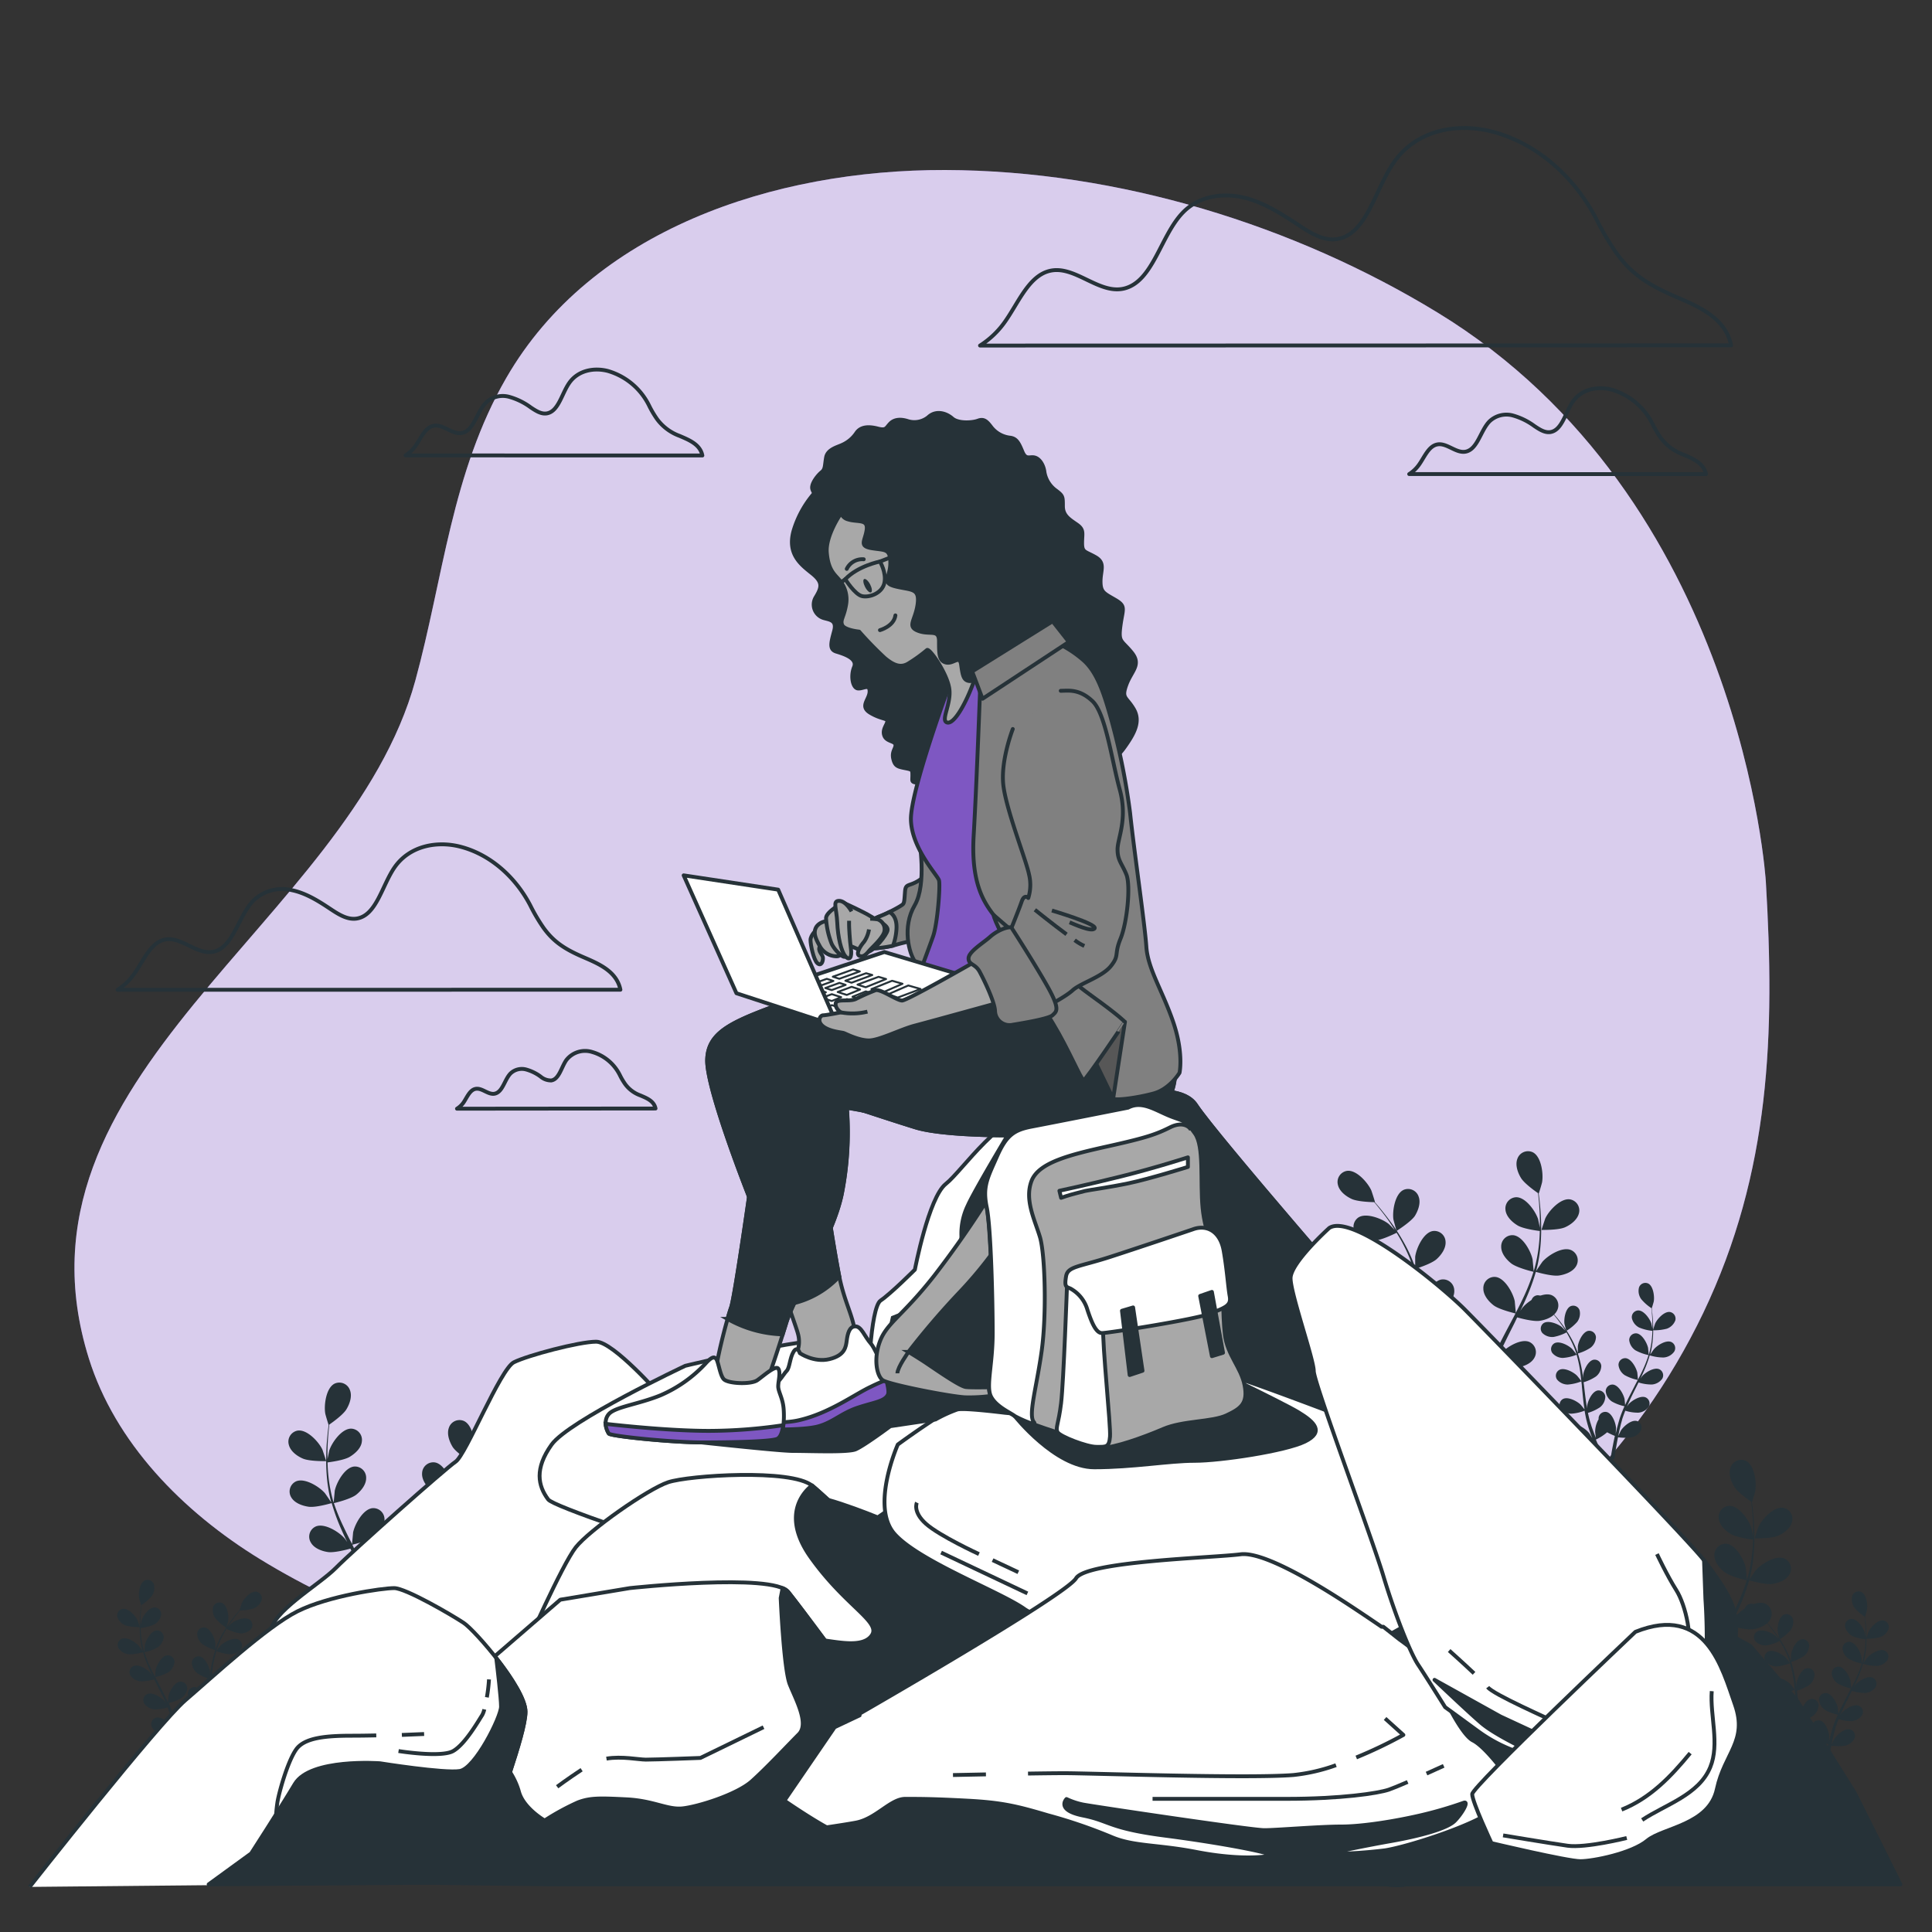<svg xmlns="http://www.w3.org/2000/svg" viewBox="0 0 500 500"><rect x="0" y="0" width="500" height="500" fill="#333333" stroke="none"/><g id="freepik--background-simple--inject-77"><path d="M457,228.18s-6-99.13-85-147.31C335.07,58.34,289.58,44.13,244.61,44,200,43.88,153.08,59.64,131.05,97.76c-14.18,24.52-16.33,51.94-23.56,78.37C90.25,239.08,0,278.06,23,351.57c6.79,21.68,24.08,39.56,44.4,52,46,28.19,105.21,36.56,159.24,38.4,43.21,1.47,89.82-4.09,129.46-20.61,38.46-16,67.69-46.13,84.68-81.54C458.29,303.23,459.34,267.31,457,228.18Z" style="fill:#7E57C2"></path><path d="M457,228.18s-6-99.13-85-147.31C335.07,58.34,289.58,44.13,244.61,44,200,43.88,153.08,59.64,131.05,97.76c-14.18,24.52-16.33,51.94-23.56,78.37C90.25,239.08,0,278.06,23,351.57c6.79,21.68,24.08,39.56,44.4,52,46,28.19,105.21,36.56,159.24,38.4,43.21,1.47,89.82-4.09,129.46-20.61,38.46-16,67.69-46.13,84.68-81.54C458.29,303.23,459.34,267.31,457,228.18Z" style="fill:#fff;opacity:0.7"></path></g><g id="freepik--Plants--inject-77"><path d="M78.36,377.47c1.76.77,6.07.67,6.07.67s-.92-2.82-1-3c-.94-2-3.93-5.23-6.36-4.91a2.91,2.91,0,0,0-2.33,3.64C75.14,375.57,76.86,376.82,78.36,377.47Z" style="fill:#263238"></path><path d="M79.85,389.94c1.82.27,5.67-.85,6-.94a51.56,51.56,0,0,0,2.33,6.45c.53,1.22,1.1,2.44,1.69,3.65-.35-.51-.67-1-.72-1-1.43-1.66-5.18-4-7.43-3.05a2.89,2.89,0,0,0-1.29,4.12c.83,1.52,2.83,2.27,4.45,2.5s4.94-.64,5.8-.89l.69,1.39c1.11,2.22,2.23,4.42,3.26,6.62.37.77.7,1.55,1,2.32l-.62-.89c-1.44-1.65-5.18-4-7.43-3.05a2.89,2.89,0,0,0-1.29,4.12c.83,1.52,2.83,2.27,4.45,2.5s4.61-.56,5.65-.84c.31.8.63,1.6.9,2.4.18.54.38,1.06.52,1.61s.31,1.1.46,1.64c.25,1,.52,2.12.74,3.15l.43,2.09c-.35-.78-1.07-2.28-1.15-2.4-1.16-1.85-4.51-4.75-6.88-4.14a2.9,2.9,0,0,0-1.9,3.88c.6,1.62,2.46,2.67,4,3.15,1.72.52,5.53,0,6,0,.23,1.14.44,2.25.62,3.3.41,2.32.72,4.4,1,6.16h1.6c-.28-1.82-.64-4-1.13-6.43-.23-1.16-.49-2.39-.78-3.65a31.59,31.59,0,0,0,3.36-1.58,21.13,21.13,0,0,0,4.88,3.15c-.43,1.08-.87,2.12-1.3,3.1-.89,2.05-1.73,3.86-2.48,5.41H107c.64-1.43,1.35-3.05,2.08-4.84.45-1.1.91-2.27,1.37-3.48.46.09,4.23.86,6,.46,1.6-.36,3.53-1.26,4.25-2.84a2.91,2.91,0,0,0-1.61-4c-2.32-.78-5.87,1.86-7.17,3.62-.08.11-.78,1.33-1.22,2.11l.56-1.49c.37-1,.71-2,1.08-3.13.16-.53.32-1.08.49-1.62s.28-1.13.43-1.7c.32-1.33.57-2.69.8-4.06.89.32,4,1.42,5.69,1.3s3.68-.71,4.62-2.16a2.9,2.9,0,0,0-1-4.21c-2.18-1.12-6.09.95-7.64,2.49-.1.1-1.09,1.33-1.62,2,.13-.83.27-1.65.37-2.5.3-2.43.53-4.9.77-7.36l.24-2.26c.31.12,4,1.51,5.88,1.38,1.63-.11,3.68-.71,4.62-2.17a2.89,2.89,0,0,0-1-4.2c-2.18-1.13-6.09,1-7.64,2.49-.12.12-1.54,1.89-1.88,2.36.18-1.65.37-3.3.62-4.92a52.72,52.72,0,0,1,1.41-6.48c.15.06,4,1.53,5.92,1.39,1.63-.11,3.68-.71,4.62-2.16a2.9,2.9,0,0,0-1-4.21c-2.18-1.12-6.09.95-7.64,2.49-.12.13-1.65,2-1.9,2.41l.09-.38a38.61,38.61,0,0,1,2.57-6.13c.56-1.09,1.15-2.1,1.75-3.08.7.35,3.9,1.91,5.6,2s3.74-.3,4.84-1.64a2.91,2.91,0,0,0-.51-4.29c-2-1.36-6.16.28-7.87,1.64-.09.07-1,.93-1.57,1.57.27-.44.55-.89.83-1.3,1-1.55,2.06-2.9,3-4.09.54-.67,1-1.27,1.5-1.82.86,0,4.33-.12,5.85-.83s3.17-2,3.53-3.69a2.9,2.9,0,0,0-2.43-3.57c-2.44-.26-5.33,3.08-6.23,5.08-.07.17-1,3-.92,3h.05c-.46.53-1,1.09-1.47,1.72-1,1.18-2,2.51-3.08,4a49.7,49.7,0,0,0-3.2,5.09,37.51,37.51,0,0,0-2.73,6.15l0,.08c0-.72,0-2.73,0-2.88-.28-2.18-2.1-6.21-4.51-6.65a2.9,2.9,0,0,0-3.35,2.73c-.14,1.72,1.11,3.45,2.33,4.54,1.38,1.23,5.2,2.42,5.5,2.51a52.21,52.21,0,0,0-1.61,6.66c-.24,1.32-.43,2.65-.61,4,0-.62,0-1.18,0-1.25-.28-2.18-2.1-6.21-4.51-6.65a2.9,2.9,0,0,0-3.35,2.73c-.14,1.72,1.11,3.45,2.33,4.54s4.47,2.18,5.33,2.46c-.06.51-.13,1-.19,1.54-.3,2.46-.58,4.91-.93,7.32-.12.84-.28,1.67-.43,2.5,0-.55,0-1,0-1.09-.28-2.17-2.1-6.2-4.51-6.64a2.9,2.9,0,0,0-3.35,2.73c-.14,1.72,1.11,3.45,2.33,4.54s4.16,2.08,5.18,2.41c-.18.84-.35,1.69-.57,2.5-.15.55-.27,1.09-.45,1.64s-.35,1.08-.52,1.61c-.37,1-.75,2.06-1.13,3-.26.68-.53,1.33-.79,2,.13-.84.36-2.5.36-2.64a11.18,11.18,0,0,0-1.51-5.48,2.76,2.76,0,0,0,0-.64,2.9,2.9,0,0,0-3.55-2.46c-2.37.63-3.87,4.79-4,7,0,.12.08,1.53.14,2.42-.12-.52-.23-1-.35-1.55-.25-1-.53-2.08-.83-3.2-.16-.54-.32-1.08-.49-1.62s-.38-1.1-.57-1.66c-.47-1.28-1-2.56-1.58-3.83.92-.22,4.17-1.05,5.47-2.05s2.67-2.62,2.66-4.36a2.9,2.9,0,0,0-3.13-3c-2.44.27-4.56,4.15-5,6.3,0,.13-.17,1.7-.23,2.57-.35-.76-.7-1.52-1.07-2.28-1.09-2.2-2.26-4.39-3.42-6.57-.36-.67-.71-1.35-1-2,.32-.07,4.2-1,5.66-2.09,1.3-1,2.68-2.63,2.66-4.36a2.9,2.9,0,0,0-3.13-3c-2.44.27-4.55,4.15-5,6.29,0,.17-.23,2.43-.26,3-.77-1.48-1.52-3-2.2-4.45A51.68,51.68,0,0,1,86.4,389c.15,0,4.2-1,5.7-2.1,1.3-1,2.67-2.63,2.66-4.36a2.9,2.9,0,0,0-3.13-3c-2.44.27-4.56,4.15-5,6.29,0,.17-.25,2.61-.26,3.06,0-.13-.09-.25-.13-.37A37.61,37.61,0,0,1,85,382c-.14-1.22-.2-2.39-.23-3.53.77-.1,4.29-.56,5.75-1.45s3-2.31,3.13-4a2.9,2.9,0,0,0-2.79-3.29c-2.45,0-5,3.62-5.66,5.7,0,.12-.28,1.31-.45,2.18,0-.51,0-1.05,0-1.54,0-1.85.12-3.55.23-5.06.08-.85.16-1.62.25-2.34.71-.49,3.54-2.49,4.41-3.92s1.55-3.41.92-5a2.91,2.91,0,0,0-4-1.65c-2.18,1.13-2.75,5.52-2.39,7.68,0,.18.85,3,.89,3l0,0c-.09.69-.19,1.44-.27,2.25-.15,1.5-.31,3.2-.35,5.06a51.71,51.71,0,0,0,.14,6,37.51,37.51,0,0,0,1.12,6.63.19.19,0,0,0,0,.08c-.38-.61-1.52-2.26-1.62-2.38-1.43-1.66-5.18-4-7.43-3.06a2.9,2.9,0,0,0-1.29,4.13C76.23,389,78.23,389.7,79.85,389.94Z" style="fill:#263238"></path><path d="M121.9,378.42s.79-2.86.81-3.05c.3-2.17-.39-6.54-2.6-7.6a2.89,2.89,0,0,0-3.94,1.74c-.6,1.63.15,3.63,1,5C118.26,376.12,121.9,378.42,121.9,378.42Z" style="fill:#263238"></path><path d="M32.56,420.68a12.38,12.38,0,0,0,3.63.4s-.56-1.68-.61-1.78c-.56-1.19-2.35-3.14-3.8-2.94a1.74,1.74,0,0,0-1.39,2.18A3.62,3.62,0,0,0,32.56,420.68Z" style="fill:#263238"></path><path d="M33.45,428.13a11.83,11.83,0,0,0,3.57-.56,30.83,30.83,0,0,0,1.39,3.86c.32.73.66,1.46,1,2.18-.21-.31-.4-.58-.43-.61-.86-1-3.09-2.4-4.44-1.83a1.72,1.72,0,0,0-.77,2.46,3.62,3.62,0,0,0,2.66,1.5,11.51,11.51,0,0,0,3.47-.53l.41.83c.66,1.32,1.33,2.64,2,3.95.22.47.41.93.61,1.39-.18-.27-.34-.5-.37-.53-.86-1-3.09-2.4-4.44-1.82a1.72,1.72,0,0,0-.77,2.46,3.62,3.62,0,0,0,2.66,1.5,11.27,11.27,0,0,0,3.37-.51c.19.48.38,1,.55,1.44.1.32.22.63.31,1l.27,1c.15.62.31,1.27.44,1.89.1.42.18.83.26,1.24-.21-.46-.64-1.36-.69-1.43-.69-1.11-2.69-2.84-4.11-2.48a1.74,1.74,0,0,0-1.14,2.32,3.63,3.63,0,0,0,2.41,1.88,11.65,11.65,0,0,0,3.59,0c.14.68.26,1.35.37,2,.25,1.38.43,2.62.57,3.68h1c-.17-1.09-.38-2.39-.67-3.84-.14-.7-.3-1.43-.47-2.19a20.31,20.31,0,0,0,2-.94,12.67,12.67,0,0,0,2.92,1.88c-.26.65-.53,1.27-.78,1.85-.53,1.23-1,2.31-1.48,3.24h1c.38-.85.8-1.82,1.24-2.9.27-.65.54-1.35.82-2.08a11.72,11.72,0,0,0,3.58.28,3.61,3.61,0,0,0,2.54-1.7,1.73,1.73,0,0,0-1-2.39c-1.39-.47-3.51,1.11-4.29,2.16,0,.06-.47.79-.73,1.26.11-.3.22-.58.33-.89.23-.61.43-1.22.65-1.87.1-.32.19-.64.29-1s.17-.68.26-1q.28-1.18.48-2.43a11.13,11.13,0,0,0,3.4.79,3.64,3.64,0,0,0,2.77-1.3,1.73,1.73,0,0,0-.59-2.51c-1.3-.68-3.64.56-4.56,1.49-.06.05-.65.79-1,1.2.08-.49.16-1,.22-1.49.18-1.45.32-2.93.46-4.4,0-.45.09-.9.14-1.35a12,12,0,0,0,3.52.82,3.65,3.65,0,0,0,2.76-1.29,1.74,1.74,0,0,0-.58-2.52c-1.3-.67-3.64.57-4.57,1.49-.07.07-.92,1.13-1.12,1.42.1-1,.22-2,.37-2.95A31.58,31.58,0,0,1,56,427.3a12.42,12.42,0,0,0,3.54.83,3.63,3.63,0,0,0,2.76-1.29,1.73,1.73,0,0,0-.58-2.52c-1.3-.67-3.64.57-4.57,1.49-.07.07-1,1.22-1.13,1.44a2,2,0,0,1,.06-.23,22,22,0,0,1,1.53-3.66c.33-.65.69-1.26,1-1.84A11.51,11.51,0,0,0,62,422.7a3.64,3.64,0,0,0,2.89-1,1.73,1.73,0,0,0-.31-2.56c-1.22-.81-3.68.16-4.7,1-.06,0-.57.56-.94.94l.49-.78c.62-.92,1.24-1.73,1.79-2.44.32-.4.61-.76.89-1.09a11.52,11.52,0,0,0,3.5-.5,3.61,3.61,0,0,0,2.11-2.2,1.74,1.74,0,0,0-1.45-2.14c-1.46-.16-3.19,1.84-3.72,3,0,.1-.58,1.8-.56,1.8h0l-.88,1c-.57.7-1.2,1.5-1.84,2.41a30.35,30.35,0,0,0-1.91,3.05,22.37,22.37,0,0,0-1.63,3.67l0,.05c0-.43,0-1.63,0-1.72-.17-1.3-1.26-3.71-2.7-4a1.73,1.73,0,0,0-2,1.63,3.65,3.65,0,0,0,1.39,2.72,12.47,12.47,0,0,0,3.29,1.5,29.64,29.64,0,0,0-1,4c-.14.79-.26,1.58-.37,2.38,0-.37,0-.7,0-.75-.16-1.3-1.25-3.71-2.69-4a1.75,1.75,0,0,0-2,1.64,3.64,3.64,0,0,0,1.4,2.71,11.42,11.42,0,0,0,3.18,1.47c0,.31-.07.62-.11.92-.18,1.47-.35,2.94-.56,4.38-.07.5-.16,1-.25,1.5,0-.33,0-.61,0-.65-.17-1.3-1.25-3.71-2.7-4a1.74,1.74,0,0,0-2,1.63,3.66,3.66,0,0,0,1.4,2.72,11,11,0,0,0,3.09,1.44c-.1.5-.21,1-.34,1.5-.09.32-.16.65-.27,1s-.21.65-.31,1c-.22.6-.45,1.23-.68,1.81-.15.41-.31.8-.47,1.19.08-.51.22-1.49.22-1.58a6.74,6.74,0,0,0-.9-3.27,2.56,2.56,0,0,0,0-.39,1.73,1.73,0,0,0-2.12-1.47c-1.42.38-2.31,2.86-2.38,4.17,0,.08,0,.92.09,1.45-.08-.31-.14-.61-.22-.92-.15-.63-.31-1.25-.49-1.92-.1-.32-.2-.64-.29-1s-.23-.66-.35-1c-.28-.77-.6-1.53-.94-2.29a11.57,11.57,0,0,0,3.27-1.22A3.61,3.61,0,0,0,48.46,437a1.74,1.74,0,0,0-1.87-1.78c-1.46.16-2.73,2.49-3,3.77,0,.08-.1,1-.14,1.54-.21-.46-.41-.92-.64-1.37-.65-1.31-1.35-2.62-2-3.93-.22-.4-.42-.8-.63-1.2a12.35,12.35,0,0,0,3.39-1.25,3.68,3.68,0,0,0,1.59-2.61,1.74,1.74,0,0,0-1.88-1.77c-1.45.16-2.72,2.48-3,3.76,0,.1-.15,1.45-.16,1.8-.46-.89-.91-1.77-1.32-2.66a31.27,31.27,0,0,1-1.43-3.7,12.1,12.1,0,0,0,3.41-1.26,3.58,3.58,0,0,0,1.59-2.6,1.74,1.74,0,0,0-1.87-1.78c-1.46.16-2.72,2.48-3,3.77,0,.1-.15,1.55-.16,1.82l-.07-.22a22.62,22.62,0,0,1-.74-3.9c-.08-.73-.12-1.43-.14-2.11a11.75,11.75,0,0,0,3.44-.87A3.61,3.61,0,0,0,41.7,418,1.73,1.73,0,0,0,40,416c-1.47,0-3,2.16-3.38,3.41,0,.07-.17.78-.27,1.3,0-.31,0-.63,0-.92,0-1.11.08-2.12.15-3,0-.51.09-1,.14-1.4a11.8,11.8,0,0,0,2.64-2.35,3.62,3.62,0,0,0,.55-3,1.74,1.74,0,0,0-2.39-1c-1.3.67-1.65,3.29-1.43,4.58,0,.11.51,1.83.53,1.81l0,0c-.06.42-.12.86-.17,1.35-.09.9-.18,1.91-.21,3a31.61,31.61,0,0,0,.09,3.59,22.26,22.26,0,0,0,.67,4v0c-.23-.36-.91-1.35-1-1.42-.86-1-3.09-2.4-4.44-1.83a1.74,1.74,0,0,0-.77,2.47A3.61,3.61,0,0,0,33.45,428.13Z" style="fill:#263238"></path><path d="M58.59,421.25s.47-1.71.48-1.83c.18-1.29-.23-3.9-1.55-4.54a1.73,1.73,0,0,0-2.36,1,3.61,3.61,0,0,0,.62,3A12.72,12.72,0,0,0,58.59,421.25Z" style="fill:#263238"></path><path d="M405,317.63c-1.76.77-6.07.67-6.07.67s.92-2.82,1-3c.94-2,3.93-5.24,6.36-4.91a2.91,2.91,0,0,1,2.33,3.64C408.18,315.72,406.46,317,405,317.63Z" style="fill:#263238"></path><path d="M403.47,330.1c-1.82.26-5.67-.85-6-.94a50.86,50.86,0,0,1-2.33,6.44c-.53,1.23-1.1,2.44-1.69,3.66.35-.52.67-1,.72-1,1.43-1.66,5.18-4,7.43-3.06a2.9,2.9,0,0,1,1.29,4.12c-.83,1.52-2.83,2.27-4.45,2.51s-4.94-.65-5.8-.89L392,342.3c-1.11,2.21-2.23,4.42-3.26,6.61-.37.78-.7,1.55-1,2.33.31-.46.58-.84.62-.89,1.44-1.66,5.18-4,7.43-3.06a2.9,2.9,0,0,1,1.29,4.13c-.83,1.51-2.83,2.26-4.45,2.5s-4.61-.56-5.65-.85c-.31.81-.63,1.61-.9,2.4-.18.55-.38,1.06-.52,1.62s-.31,1.09-.46,1.63c-.25,1-.52,2.13-.74,3.16-.15.71-.29,1.4-.43,2.08.35-.77,1.07-2.27,1.15-2.39,1.16-1.86,4.51-4.75,6.88-4.15a2.91,2.91,0,0,1,1.9,3.88c-.6,1.63-2.46,2.67-4,3.15-1.72.53-5.53.05-6,0-.23,1.14-.44,2.25-.62,3.3-.41,2.32-.72,4.4-1,6.16h-1.6c.28-1.82.64-4,1.13-6.42.23-1.16.49-2.39.78-3.66a30.77,30.77,0,0,1-3.36-1.57,21.13,21.13,0,0,1-4.88,3.15c.43,1.08.87,2.12,1.3,3.1.89,2,1.73,3.86,2.48,5.4h-1.74c-.64-1.42-1.35-3-2.08-4.84-.45-1.09-.91-2.27-1.37-3.48-.46.1-4.23.87-6,.47-1.6-.36-3.53-1.26-4.25-2.84a2.91,2.91,0,0,1,1.61-4c2.32-.78,5.87,1.86,7.17,3.62.08.1.78,1.32,1.22,2.1-.19-.49-.37-1-.56-1.49-.37-1-.71-2-1.08-3.12-.16-.54-.32-1.08-.49-1.63s-.28-1.13-.43-1.69c-.32-1.33-.57-2.69-.8-4.07-.89.32-4.05,1.42-5.69,1.31s-3.68-.72-4.62-2.17a2.89,2.89,0,0,1,1-4.2c2.18-1.13,6.09.94,7.64,2.49.1.1,1.09,1.33,1.62,2-.13-.83-.27-1.66-.37-2.5-.3-2.43-.53-4.9-.77-7.37l-.24-2.25c-.31.11-4,1.5-5.88,1.38-1.63-.12-3.68-.72-4.62-2.17a2.9,2.9,0,0,1,1-4.21c2.18-1.12,6.09.95,7.64,2.5.12.11,1.54,1.89,1.88,2.36-.18-1.66-.37-3.31-.62-4.93a52.56,52.56,0,0,0-1.41-6.47c-.15.05-4,1.52-5.92,1.39-1.63-.12-3.68-.71-4.62-2.17a2.89,2.89,0,0,1,1-4.2c2.18-1.13,6.09.95,7.64,2.49.12.12,1.65,2,1.9,2.4l-.09-.38a38.11,38.11,0,0,0-2.57-6.12c-.56-1.1-1.15-2.11-1.75-3.08-.7.35-3.9,1.9-5.6,2s-3.74-.31-4.84-1.64a2.91,2.91,0,0,1,.51-4.29c2-1.36,6.15.27,7.87,1.64.09.07.95.93,1.57,1.56-.27-.43-.55-.88-.83-1.29-1-1.55-2.06-2.9-3-4.09-.54-.67-1-1.27-1.5-1.82-.86,0-4.33-.12-5.85-.84s-3.17-2-3.53-3.68a2.91,2.91,0,0,1,2.43-3.58c2.44-.26,5.33,3.08,6.23,5.08.07.18,1,3,.92,3h-.05c.46.52.95,1.09,1.47,1.72.95,1.17,2,2.5,3.08,4a49.89,49.89,0,0,1,3.2,5.1,37.13,37.13,0,0,1,2.73,6.15l0,.07c0-.71,0-2.72,0-2.88.28-2.17,2.1-6.2,4.51-6.65a2.9,2.9,0,0,1,3.35,2.73c.14,1.73-1.11,3.46-2.33,4.55-1.38,1.22-5.2,2.41-5.5,2.51a52.21,52.21,0,0,1,1.61,6.66c.24,1.31.43,2.64.61,4,0-.63,0-1.18,0-1.26.28-2.17,2.1-6.2,4.51-6.65a2.9,2.9,0,0,1,3.35,2.73c.14,1.73-1.11,3.45-2.33,4.54s-4.47,2.19-5.33,2.46c.06.52.13,1,.19,1.54.3,2.46.58,4.92.93,7.32.12.85.28,1.68.43,2.51,0-.55,0-1,0-1.09.28-2.17,2.1-6.2,4.51-6.65a2.9,2.9,0,0,1,3.35,2.73c.14,1.73-1.11,3.45-2.33,4.54s-4.16,2.08-5.18,2.41c.18.85.35,1.7.57,2.51.15.55.27,1.09.45,1.63s.35,1.08.52,1.61c.37,1,.75,2.06,1.13,3,.26.69.53,1.33.79,2-.14-.84-.36-2.49-.36-2.63a11.18,11.18,0,0,1,1.51-5.48,2.72,2.72,0,0,1,0-.64,2.91,2.91,0,0,1,3.55-2.47c2.37.63,3.87,4.79,4,7,0,.13-.08,1.54-.14,2.43.12-.52.23-1,.35-1.55.25-1.05.53-2.09.83-3.21.16-.53.32-1.07.49-1.62s.38-1.1.57-1.66c.47-1.28,1-2.55,1.58-3.83-.92-.22-4.17-1-5.47-2s-2.67-2.63-2.66-4.36a2.9,2.9,0,0,1,3.13-3c2.44.26,4.56,4.15,5,6.29,0,.14.17,1.71.23,2.58.35-.77.7-1.53,1.07-2.29,1.09-2.19,2.26-4.38,3.42-6.57q.54-1,1.05-2c-.32-.08-4.2-1-5.66-2.1-1.3-1-2.68-2.62-2.66-4.35a2.89,2.89,0,0,1,3.13-3c2.44.26,4.55,4.15,5,6.29,0,.16.23,2.43.26,3,.77-1.48,1.52-3,2.2-4.45a52.35,52.35,0,0,0,2.39-6.18c-.15,0-4.2-1-5.7-2.11-1.3-1-2.67-2.62-2.66-4.35a2.9,2.9,0,0,1,3.13-3c2.44.26,4.56,4.15,5,6.29,0,.17.25,2.61.26,3.05,0-.12.09-.24.13-.37a37.68,37.68,0,0,0,1.24-6.52c.14-1.22.2-2.39.23-3.54-.77-.09-4.29-.56-5.75-1.44s-2.95-2.32-3.13-4a2.91,2.91,0,0,1,2.79-3.3c2.45,0,5,3.63,5.66,5.71,0,.11.28,1.31.45,2.18,0-.52,0-1.05,0-1.54,0-1.86-.12-3.56-.23-5.06-.08-.85-.16-1.63-.25-2.35-.71-.48-3.54-2.49-4.41-3.92s-1.55-3.41-.92-5a2.91,2.91,0,0,1,4-1.64c2.18,1.13,2.75,5.51,2.39,7.67,0,.19-.85,3.05-.89,3l0,0c.09.69.19,1.43.27,2.24.15,1.51.31,3.21.35,5.07a51.54,51.54,0,0,1-.14,6,37.47,37.47,0,0,1-1.12,6.64.24.24,0,0,1,0,.08c.38-.61,1.52-2.27,1.62-2.39,1.43-1.65,5.18-4,7.43-3a2.9,2.9,0,0,1,1.29,4.12C407.09,329.11,405.09,329.86,403.47,330.1Z" style="fill:#263238"></path><path d="M361.42,318.57s-.79-2.86-.81-3c-.3-2.17.39-6.54,2.6-7.61a2.89,2.89,0,0,1,3.94,1.75c.6,1.63-.15,3.62-1,5C365.06,316.28,361.42,318.57,361.42,318.57Z" style="fill:#263238"></path><path d="M431.4,343.86a12.55,12.55,0,0,1-3.63.41s.55-1.69.6-1.79c.56-1.18,2.35-3.13,3.8-2.94a1.75,1.75,0,0,1,1.4,2.18A3.67,3.67,0,0,1,431.4,343.86Z" style="fill:#263238"></path><path d="M430.51,351.32a12.16,12.16,0,0,1-3.57-.56,31.36,31.36,0,0,1-1.4,3.85c-.31.73-.65,1.46-1,2.18.21-.3.39-.58.43-.61.85-1,3.09-2.4,4.44-1.83a1.74,1.74,0,0,1,.77,2.47,3.64,3.64,0,0,1-2.66,1.49,11.21,11.21,0,0,1-3.47-.53c-.14.28-.27.56-.41.83-.67,1.33-1.34,2.64-1.95,4-.22.46-.42.92-.62,1.39.19-.28.35-.5.37-.54.86-1,3.1-2.39,4.45-1.82a1.73,1.73,0,0,1,.77,2.46,3.63,3.63,0,0,1-2.66,1.5,11,11,0,0,1-3.38-.51c-.19.48-.38,1-.54,1.44-.11.33-.23.63-.31,1l-.28,1c-.15.63-.3,1.27-.44,1.89-.09.42-.17.83-.26,1.24.21-.46.65-1.36.69-1.43.7-1.11,2.7-2.84,4.12-2.48a1.74,1.74,0,0,1,1.13,2.32,3.62,3.62,0,0,1-2.4,1.89,12.32,12.32,0,0,1-3.59,0c-.14.68-.27,1.34-.38,2-.24,1.38-.43,2.63-.57,3.68h-1c.17-1.09.39-2.39.68-3.84.13-.69.29-1.43.46-2.19a17.42,17.42,0,0,1-2-.94,12.79,12.79,0,0,1-2.92,1.89c.26.64.52,1.26.78,1.85.53,1.22,1,2.31,1.48,3.23h-1c-.38-.85-.81-1.82-1.25-2.89-.26-.66-.54-1.36-.81-2.08a12.47,12.47,0,0,1-3.59.28,3.66,3.66,0,0,1-2.53-1.7,1.73,1.73,0,0,1,1-2.4c1.39-.47,3.51,1.11,4.28,2.16.05.07.47.8.73,1.26-.11-.29-.22-.58-.33-.89-.22-.6-.43-1.21-.65-1.87-.09-.32-.19-.64-.29-1s-.17-.67-.26-1c-.19-.8-.34-1.61-.48-2.43a11.45,11.45,0,0,1-3.4.78,3.62,3.62,0,0,1-2.76-1.3,1.73,1.73,0,0,1,.58-2.51c1.31-.67,3.64.57,4.57,1.49.06.06.65.79,1,1.21-.08-.5-.16-1-.23-1.5-.18-1.45-.31-2.93-.46-4.4,0-.45-.09-.9-.14-1.35a12,12,0,0,1-3.51.82,3.6,3.6,0,0,1-2.77-1.29,1.73,1.73,0,0,1,.59-2.51c1.3-.68,3.63.56,4.56,1.49.07.06.92,1.13,1.12,1.41-.1-1-.21-2-.36-2.95a31.59,31.59,0,0,0-.85-3.87,12,12,0,0,1-3.54.83,3.58,3.58,0,0,1-2.76-1.29,1.74,1.74,0,0,1,.58-2.52c1.31-.67,3.64.57,4.57,1.5.07.07,1,1.21,1.14,1.43l-.06-.23a22,22,0,0,0-1.54-3.66c-.33-.65-.68-1.26-1-1.84a11.62,11.62,0,0,1-3.35,1.18,3.62,3.62,0,0,1-2.89-1,1.74,1.74,0,0,1,.3-2.57c1.22-.81,3.68.17,4.71,1l.94.94c-.17-.26-.33-.53-.5-.78-.61-.92-1.23-1.73-1.78-2.44-.32-.4-.62-.76-.9-1.09a11.46,11.46,0,0,1-3.49-.5,3.63,3.63,0,0,1-2.12-2.2,1.75,1.75,0,0,1,1.46-2.14c1.45-.15,3.19,1.84,3.72,3,0,.1.58,1.8.55,1.8h0l.88,1c.57.7,1.21,1.5,1.84,2.41a30.35,30.35,0,0,1,1.92,3.05,22.76,22.76,0,0,1,1.63,3.67.43.43,0,0,0,0,0c0-.43,0-1.63,0-1.72.16-1.3,1.25-3.71,2.69-4a1.74,1.74,0,0,1,2,1.64,3.59,3.59,0,0,1-1.39,2.71,11.59,11.59,0,0,1-3.29,1.5,29.8,29.8,0,0,1,1,4q.21,1.17.36,2.37c0-.37,0-.7,0-.75.17-1.3,1.26-3.71,2.7-4a1.73,1.73,0,0,1,2,1.63,3.59,3.59,0,0,1-1.39,2.71,11.53,11.53,0,0,1-3.19,1.48l.12.91c.17,1.48.34,2.94.55,4.38.07.51.17,1,.25,1.5,0-.33,0-.61,0-.65.17-1.3,1.26-3.71,2.7-4a1.74,1.74,0,0,1,2,1.64,3.59,3.59,0,0,1-1.39,2.71,11.22,11.22,0,0,1-3.1,1.44c.11.51.22,1,.34,1.5.1.33.16.65.28,1s.2.64.31,1c.22.61.44,1.23.67,1.82.16.4.31.79.47,1.18-.08-.5-.21-1.49-.21-1.57a6.67,6.67,0,0,1,.9-3.28,2.36,2.36,0,0,1,0-.38,1.73,1.73,0,0,1,2.12-1.48c1.42.38,2.32,2.87,2.39,4.17,0,.08-.05.92-.09,1.45.07-.3.14-.6.21-.92.15-.63.32-1.25.5-1.92.09-.32.19-.64.29-1s.23-.65.34-1c.28-.76.6-1.53.94-2.29a11.22,11.22,0,0,1-3.26-1.22,3.66,3.66,0,0,1-1.6-2.61,1.74,1.74,0,0,1,1.88-1.77c1.46.16,2.72,2.48,3,3.76,0,.08.1,1,.14,1.54.2-.46.41-.91.64-1.37.65-1.31,1.35-2.62,2-3.92l.63-1.21a11.81,11.81,0,0,1-3.39-1.25,3.61,3.61,0,0,1-1.59-2.6,1.73,1.73,0,0,1,1.87-1.78c1.46.16,2.72,2.48,3,3.76,0,.1.14,1.45.16,1.8.45-.88.9-1.77,1.31-2.66a29,29,0,0,0,1.43-3.7,12.43,12.43,0,0,1-3.41-1.25,3.68,3.68,0,0,1-1.59-2.61,1.74,1.74,0,0,1,1.88-1.77c1.45.16,2.72,2.48,3,3.76,0,.1.16,1.56.16,1.82,0-.07.05-.14.08-.22a22.62,22.62,0,0,0,.74-3.9c.08-.73.12-1.43.14-2.11a12,12,0,0,1-3.44-.86,3.62,3.62,0,0,1-1.87-2.42,1.73,1.73,0,0,1,1.66-2c1.47,0,3,2.17,3.39,3.41,0,.07.17.78.27,1.3,0-.3,0-.62,0-.92,0-1.11-.07-2.12-.14-3,0-.51-.09-1-.15-1.4a11.55,11.55,0,0,1-2.64-2.35,3.61,3.61,0,0,1-.54-3,1.74,1.74,0,0,1,2.39-1c1.3.67,1.64,3.3,1.43,4.59,0,.11-.51,1.82-.54,1.81l0,0c.05.41.11.85.16,1.34.09.9.18,1.92.21,3a31.5,31.5,0,0,1-.08,3.59,23,23,0,0,1-.67,4s0,0,0,.05c.24-.37.91-1.36,1-1.43.86-1,3.1-2.4,4.45-1.82a1.74,1.74,0,0,1,.77,2.46A3.63,3.63,0,0,1,430.51,351.32Z" style="fill:#263238"></path><path d="M405.37,344.43s-.47-1.71-.49-1.82c-.18-1.3.24-3.91,1.56-4.55a1.73,1.73,0,0,1,2.36,1.05,3.63,3.63,0,0,1-.63,3A12.22,12.22,0,0,1,405.37,344.43Z" style="fill:#263238"></path><path d="M460.16,397.45c-1.76.77-6.06.67-6.07.67s.93-2.82,1-3c.94-2,3.93-5.24,6.36-4.91a2.9,2.9,0,0,1,2.33,3.64C463.39,395.54,461.66,396.79,460.16,397.45Z" style="fill:#263238"></path><path d="M458.68,409.92c-1.83.26-5.67-.85-6-.94a50,50,0,0,1-2.33,6.45c-.53,1.22-1.1,2.44-1.68,3.65.35-.51.66-1,.72-1,1.43-1.66,5.17-4,7.43-3.06a2.91,2.91,0,0,1,1.28,4.13c-.83,1.51-2.83,2.27-4.44,2.5s-4.94-.64-5.81-.89c-.23.46-.45.93-.69,1.39-1.11,2.21-2.23,4.42-3.26,6.62-.37.77-.7,1.55-1,2.32.31-.45.58-.84.63-.89,1.43-1.66,5.17-4,7.43-3.05a2.9,2.9,0,0,1,1.28,4.12c-.83,1.52-2.83,2.27-4.44,2.5s-4.62-.56-5.65-.85c-.32.81-.64,1.61-.91,2.41-.17.54-.38,1.06-.52,1.61s-.31,1.1-.46,1.64c-.25,1-.51,2.12-.73,3.15-.16.72-.3,1.4-.44,2.09.35-.78,1.08-2.28,1.15-2.4,1.17-1.85,4.51-4.75,6.89-4.14a2.9,2.9,0,0,1,1.89,3.88c-.59,1.62-2.45,2.67-4,3.14-1.72.53-5.53.05-6,0-.23,1.14-.44,2.25-.62,3.3-.41,2.32-.72,4.39-.95,6.15H435.8c.28-1.82.65-4,1.13-6.42.23-1.16.5-2.39.78-3.65a34.1,34.1,0,0,1-3.35-1.58,21.14,21.14,0,0,1-4.89,3.15c.44,1.08.87,2.12,1.3,3.1.89,2,1.73,3.86,2.48,5.4h-1.74c-.64-1.42-1.34-3-2.08-4.84-.45-1.09-.91-2.26-1.36-3.47-.47.09-4.24.86-6,.46-1.59-.36-3.53-1.26-4.24-2.84a2.9,2.9,0,0,1,1.6-4c2.32-.78,5.87,1.86,7.17,3.62.08.11.79,1.33,1.22,2.1-.19-.49-.37-1-.55-1.48-.38-1-.72-2-1.09-3.13l-.48-1.62c-.18-.54-.29-1.13-.44-1.7-.32-1.33-.57-2.69-.8-4.07-.88.33-4,1.43-5.69,1.31s-3.68-.71-4.62-2.16a2.9,2.9,0,0,1,1-4.21c2.18-1.13,6.09.95,7.64,2.49.1.1,1.09,1.33,1.62,2-.13-.83-.26-1.65-.37-2.5-.3-2.43-.53-4.9-.77-7.36-.07-.76-.16-1.51-.23-2.26-.32.12-4.05,1.51-5.89,1.38-1.63-.12-3.68-.72-4.62-2.17a2.88,2.88,0,0,1,1-4.2c2.17-1.13,6.08.94,7.63,2.49.12.11,1.54,1.89,1.88,2.36-.17-1.66-.36-3.3-.62-4.92a50.56,50.56,0,0,0-1.41-6.48c-.15.06-4,1.52-5.92,1.39-1.63-.11-3.67-.71-4.62-2.16a2.91,2.91,0,0,1,1-4.21c2.18-1.12,6.08.95,7.64,2.49.12.12,1.64,2,1.9,2.4,0-.12-.06-.25-.1-.37a36.14,36.14,0,0,0-2.57-6.13c-.55-1.09-1.15-2.11-1.75-3.08-.69.35-3.89,1.9-5.6,2s-3.73-.3-4.83-1.64a2.9,2.9,0,0,1,.5-4.29c2.05-1.36,6.16.27,7.87,1.64.09.07,1,.93,1.58,1.57-.28-.44-.56-.89-.83-1.3-1-1.55-2.06-2.9-3-4.09-.53-.67-1-1.27-1.49-1.82-.87,0-4.34-.12-5.85-.83s-3.18-2-3.53-3.69a2.9,2.9,0,0,1,2.42-3.57c2.44-.27,5.34,3.08,6.23,5.08.08.17,1,3,.92,3h-.05c.46.52.95,1.09,1.47,1.72,1,1.17,2,2.51,3.09,4a51.49,51.49,0,0,1,3.2,5.09,38.37,38.37,0,0,1,2.73,6.15s0,.05,0,.08c0-.72,0-2.73,0-2.89.28-2.17,2.1-6.2,4.51-6.64a2.9,2.9,0,0,1,3.35,2.73c.14,1.72-1.11,3.45-2.33,4.54-1.38,1.23-5.19,2.42-5.5,2.51a50.57,50.57,0,0,1,1.61,6.66c.24,1.32.43,2.64.61,4,0-.62,0-1.18,0-1.26.29-2.17,2.11-6.2,4.52-6.64a2.9,2.9,0,0,1,3.35,2.72c.14,1.73-1.11,3.46-2.33,4.55s-4.48,2.18-5.34,2.46c.07.51.13,1,.2,1.53.29,2.47.57,4.92.92,7.32.13.85.28,1.68.43,2.51,0-.55,0-1,0-1.09.28-2.17,2.1-6.2,4.51-6.65a2.9,2.9,0,0,1,3.35,2.73c.14,1.73-1.11,3.46-2.33,4.55s-4.16,2.07-5.18,2.41c.18.84.36,1.69.57,2.5.16.55.27,1.09.46,1.64s.35,1.08.52,1.61c.37,1,.74,2.06,1.12,3l.79,2c-.13-.85-.36-2.5-.36-2.64a11.28,11.28,0,0,1,1.51-5.48,4.58,4.58,0,0,1,0-.64,2.89,2.89,0,0,1,3.55-2.46c2.37.63,3.87,4.79,4,7,0,.13-.08,1.54-.15,2.43.12-.52.23-1,.36-1.55.25-1,.53-2.08.82-3.2.16-.54.33-1.08.49-1.63s.38-1.1.58-1.65c.46-1.28,1-2.56,1.57-3.83-.92-.22-4.16-1-5.47-2s-2.67-2.63-2.66-4.36a2.91,2.91,0,0,1,3.14-3c2.43.27,4.55,4.15,5,6.29,0,.14.18,1.71.24,2.58.35-.76.69-1.53,1.07-2.29,1.09-2.19,2.26-4.38,3.42-6.57l1.05-2c-.33-.07-4.21-1-5.67-2.09-1.3-1-2.67-2.63-2.66-4.36a2.9,2.9,0,0,1,3.13-3c2.44.26,4.56,4.15,5,6.29,0,.16.24,2.43.26,3,.77-1.48,1.52-3,2.2-4.45a50.12,50.12,0,0,0,2.4-6.18c-.16,0-4.21-1-5.7-2.1-1.3-1-2.68-2.63-2.67-4.36a2.91,2.91,0,0,1,3.14-3c2.44.26,4.55,4.15,5,6.29,0,.17.26,2.61.27,3.05,0-.12.09-.24.12-.36a36.7,36.7,0,0,0,1.24-6.53c.14-1.22.2-2.39.24-3.53-.77-.1-4.3-.57-5.76-1.45s-2.95-2.32-3.12-4a2.89,2.89,0,0,1,2.78-3.29c2.46,0,5,3.62,5.66,5.7,0,.12.29,1.31.45,2.18,0-.52,0-1.05,0-1.54,0-1.86-.12-3.55-.24-5.06-.07-.85-.16-1.62-.24-2.34-.71-.49-3.55-2.49-4.42-3.92s-1.55-3.42-.91-5a2.9,2.9,0,0,1,4-1.64c2.18,1.13,2.75,5.51,2.39,7.67,0,.19-.85,3.05-.89,3l0,0c.1.69.19,1.43.28,2.25.15,1.5.3,3.2.34,5.06a51.71,51.71,0,0,1-.14,6,38.41,38.41,0,0,1-1.11,6.63l0,.08c.39-.61,1.52-2.27,1.63-2.38,1.43-1.66,5.17-4,7.43-3.06a2.9,2.9,0,0,1,1.28,4.12C462.29,408.93,460.29,409.68,458.68,409.92Z" style="fill:#263238"></path><path d="M416.62,398.4s-.78-2.86-.81-3c-.3-2.17.39-6.54,2.6-7.61a2.91,2.91,0,0,1,3.95,1.75c.59,1.63-.16,3.63-1.05,5C420.27,396.1,416.62,398.39,416.62,398.4Z" style="fill:#263238"></path><path d="M486.6,423.69a12.41,12.41,0,0,1-3.63.4s.56-1.69.6-1.79c.57-1.18,2.35-3.13,3.81-2.93a1.73,1.73,0,0,1,1.39,2.17A3.63,3.63,0,0,1,486.6,423.69Z" style="fill:#263238"></path><path d="M485.71,431.14a12.16,12.16,0,0,1-3.57-.56,30.14,30.14,0,0,1-1.39,3.85c-.32.74-.66,1.46-1,2.19l.43-.62c.86-1,3.09-2.4,4.44-1.83a1.74,1.74,0,0,1,.77,2.47,3.62,3.62,0,0,1-2.66,1.5,11.49,11.49,0,0,1-3.47-.54c-.14.28-.27.56-.41.83-.66,1.33-1.33,2.65-1.95,4-.22.46-.42.93-.61,1.39.18-.27.34-.5.37-.53.86-1,3.09-2.4,4.44-1.83a1.74,1.74,0,0,1,.77,2.47,3.64,3.64,0,0,1-2.66,1.49,11,11,0,0,1-3.38-.5c-.19.48-.38,1-.54,1.43s-.22.63-.31,1l-.27,1c-.15.63-.31,1.28-.44,1.89-.1.43-.18.84-.26,1.25.21-.47.64-1.36.69-1.43.69-1.11,2.69-2.85,4.11-2.48a1.73,1.73,0,0,1,1.13,2.32,3.61,3.61,0,0,1-2.4,1.88,12,12,0,0,1-3.59,0c-.14.68-.26,1.34-.37,2-.25,1.39-.43,2.63-.57,3.68h-1c.16-1.09.38-2.38.67-3.84.14-.69.3-1.43.47-2.18a18,18,0,0,1-2-.95,12.45,12.45,0,0,1-2.92,1.89c.26.64.52,1.27.78,1.85.53,1.22,1,2.31,1.48,3.23h-1c-.38-.85-.8-1.82-1.24-2.89-.27-.65-.54-1.36-.82-2.08a11.72,11.72,0,0,1-3.58.28,3.65,3.65,0,0,1-2.54-1.7,1.74,1.74,0,0,1,1-2.4c1.39-.46,3.51,1.11,4.29,2.17,0,.06.47.79.72,1.25-.11-.29-.22-.58-.33-.89-.22-.6-.42-1.21-.64-1.86-.1-.32-.2-.65-.29-1s-.18-.67-.26-1c-.19-.79-.35-1.61-.48-2.43a11.45,11.45,0,0,1-3.4.78,3.67,3.67,0,0,1-2.77-1.29,1.74,1.74,0,0,1,.59-2.52c1.3-.67,3.64.57,4.56,1.49.06.06.65.8,1,1.21-.08-.5-.16-1-.22-1.49-.18-1.46-.32-2.93-.46-4.41,0-.45-.1-.9-.14-1.35a12.31,12.31,0,0,1-3.52.83,3.62,3.62,0,0,1-2.76-1.3,1.72,1.72,0,0,1,.58-2.51c1.3-.67,3.64.56,4.57,1.49.07.07.92,1.13,1.12,1.41-.11-1-.22-2-.37-2.94a29.12,29.12,0,0,0-.85-3.87,12.24,12.24,0,0,1-3.53.83,3.64,3.64,0,0,1-2.77-1.3,1.73,1.73,0,0,1,.59-2.51c1.3-.67,3.64.56,4.56,1.49.08.07,1,1.21,1.14,1.43l-.06-.22a22.94,22.94,0,0,0-1.53-3.67c-.33-.65-.69-1.25-1.05-1.83a12,12,0,0,1-3.35,1.17,3.64,3.64,0,0,1-2.89-1,1.73,1.73,0,0,1,.31-2.56c1.22-.81,3.68.16,4.7,1,.05,0,.57.55.94.93-.16-.26-.33-.53-.49-.77-.62-.93-1.24-1.73-1.79-2.45l-.89-1.09a11.47,11.47,0,0,1-3.5-.49,3.63,3.63,0,0,1-2.11-2.21,1.73,1.73,0,0,1,1.45-2.13c1.46-.16,3.19,1.84,3.72,3,.05.11.58,1.81.56,1.81h0c.28.31.57.65.88,1,.57.71,1.21,1.5,1.85,2.42a31.32,31.32,0,0,1,1.91,3,22.87,22.87,0,0,1,1.63,3.68s0,0,0,0c0-.43,0-1.63,0-1.72.17-1.3,1.26-3.71,2.7-4a1.73,1.73,0,0,1,2,1.63,3.66,3.66,0,0,1-1.39,2.71,12.25,12.25,0,0,1-3.29,1.51,29.64,29.64,0,0,1,1,4c.14.78.26,1.58.37,2.38,0-.38,0-.71,0-.75.16-1.3,1.25-3.71,2.69-4a1.73,1.73,0,0,1,2,1.63,3.61,3.61,0,0,1-1.39,2.72,11.63,11.63,0,0,1-3.19,1.47l.12.92c.18,1.47.34,2.94.55,4.37.08.51.17,1,.26,1.5,0-.33,0-.61,0-.65.16-1.3,1.25-3.71,2.69-4a1.74,1.74,0,0,1,2,1.63,3.64,3.64,0,0,1-1.4,2.71,10.77,10.77,0,0,1-3.09,1.44c.1.51.21,1,.34,1.5s.16.65.27,1,.21.64.31,1c.22.61.45,1.23.67,1.82.16.41.32.79.48,1.18-.08-.5-.22-1.49-.22-1.57a6.81,6.81,0,0,1,.9-3.28,2.34,2.34,0,0,1,0-.38,1.73,1.73,0,0,1,2.12-1.47c1.42.37,2.31,2.86,2.38,4.17,0,.07-.05.92-.09,1.45.07-.31.14-.61.22-.93.15-.62.31-1.25.49-1.91.1-.32.19-.65.29-1s.23-.66.35-1c.28-.76.6-1.52.94-2.28a11.63,11.63,0,0,1-3.27-1.23,3.6,3.6,0,0,1-1.59-2.6,1.73,1.73,0,0,1,1.87-1.78c1.46.16,2.72,2.48,3,3.76,0,.08.1,1,.14,1.54.21-.45.41-.91.64-1.36.65-1.32,1.35-2.62,2-3.93.22-.4.42-.8.63-1.2a12.45,12.45,0,0,1-3.39-1.26,3.63,3.63,0,0,1-1.59-2.6,1.75,1.75,0,0,1,1.88-1.78c1.45.16,2.72,2.48,3,3.76,0,.1.15,1.46.16,1.8.46-.88.91-1.77,1.32-2.66a32.23,32.23,0,0,0,1.43-3.69,12.1,12.1,0,0,1-3.41-1.26,3.61,3.61,0,0,1-1.59-2.6,1.73,1.73,0,0,1,1.87-1.78c1.46.16,2.72,2.48,3,3.76,0,.1.15,1.56.15,1.83,0-.08.06-.15.08-.22a22.55,22.55,0,0,0,.74-3.91c.08-.72.12-1.42.14-2.11a11.38,11.38,0,0,1-3.44-.86,3.65,3.65,0,0,1-1.87-2.42,1.74,1.74,0,0,1,1.67-2c1.47,0,3,2.17,3.38,3.41,0,.07.17.79.27,1.31,0-.31,0-.63,0-.92,0-1.11-.07-2.13-.14-3,0-.51-.09-1-.14-1.4a11.51,11.51,0,0,1-2.64-2.34,3.64,3.64,0,0,1-.55-3,1.74,1.74,0,0,1,2.39-1c1.3.68,1.64,3.3,1.43,4.59,0,.11-.51,1.82-.53,1.81l0,0c.06.41.11.86.17,1.34.09.9.18,1.92.2,3a31.72,31.72,0,0,1-.08,3.6,22.16,22.16,0,0,1-.67,4s0,0,0,.05c.23-.36.91-1.35,1-1.42.86-1,3.09-2.4,4.44-1.83a1.73,1.73,0,0,1,.77,2.46A3.62,3.62,0,0,1,485.71,431.14Z" style="fill:#263238"></path><path d="M460.57,424.25s-.47-1.71-.48-1.82c-.18-1.3.23-3.91,1.55-4.55a1.74,1.74,0,0,1,2.36,1.05,3.62,3.62,0,0,1-.63,3A12.37,12.37,0,0,1,460.57,424.25Z" style="fill:#263238"></path></g><g id="freepik--Clouds--inject-77"><path d="M448,89.38c-1.48-7.46-9.15-10.32-14.84-12.82-7.13-3.12-11.13-5.94-14.78-11a67.94,67.94,0,0,1-5.22-8.81c-5.91-11.46-15.94-19.87-27.08-22.71-9-2.3-19.54-.43-25.36,8-4.87,7-7,18.59-14.63,19.82-3.69.6-7.22-1.73-10.46-3.9-4.58-3-9.35-6-14.55-7s-10.93-.08-14.91,4c-5.87,6-7.72,18-15.37,19.74-6.56,1.47-12.8-6.28-19.31-4.55-5.39,1.43-8,8.4-11.56,13.34a22.86,22.86,0,0,1-6.3,5.94Z" style="fill:none;stroke:#263238;stroke-linecap:round;stroke-linejoin:round"></path><path d="M441.5,122.71c-.58-2.95-3.61-4.08-5.86-5.07a12.66,12.66,0,0,1-5.85-4.33,28.11,28.11,0,0,1-2.06-3.48,17.22,17.22,0,0,0-10.7-9c-3.56-.91-7.73-.17-10,3.15-1.92,2.78-2.77,7.35-5.78,7.84-1.46.23-2.85-.69-4.14-1.55a17.13,17.13,0,0,0-5.75-2.79,6.36,6.36,0,0,0-5.89,1.58c-2.32,2.38-3.06,7.13-6.08,7.81-2.59.58-5.06-2.49-7.63-1.8-2.13.56-3.16,3.32-4.57,5.27a8.94,8.94,0,0,1-2.49,2.35Z" style="fill:none;stroke:#263238;stroke-linecap:round;stroke-linejoin:round"></path><path d="M181.77,117.88c-.58-2.95-3.62-4.07-5.87-5.06a12.65,12.65,0,0,1-5.84-4.34A26.25,26.25,0,0,1,168,105a17.24,17.24,0,0,0-10.71-9c-3.56-.91-7.72-.17-10,3.15-1.93,2.78-2.77,7.35-5.79,7.84-1.45.24-2.85-.69-4.13-1.54a17,17,0,0,0-5.75-2.79,6.31,6.31,0,0,0-5.89,1.58c-2.33,2.37-3.06,7.12-6.08,7.8-2.59.58-5.06-2.48-7.64-1.8-2.12.57-3.15,3.32-4.56,5.28a9.22,9.22,0,0,1-2.5,2.34Z" style="fill:none;stroke:#263238;stroke-linecap:round;stroke-linejoin:round"></path><path d="M160.56,256.14c-1-5-6.12-6.91-9.93-8.58-4.78-2.09-7.45-4-9.9-7.34a46.29,46.29,0,0,1-3.49-5.9c-4-7.67-10.67-13.3-18.12-15.2-6-1.54-13.08-.28-17,5.34-3.26,4.7-4.68,12.44-9.79,13.26-2.47.4-4.83-1.16-7-2.6-3.07-2.05-6.26-4-9.74-4.73a10.71,10.71,0,0,0-10,2.68c-3.93,4-5.17,12.06-10.28,13.21-4.39,1-8.58-4.21-12.93-3.05-3.61,1-5.34,5.63-7.74,8.93a15.26,15.26,0,0,1-4.21,4Z" style="fill:none;stroke:#263238;stroke-linecap:round;stroke-linejoin:round"></path><path d="M169.65,286.88c-.4-2-2.42-2.73-3.93-3.39a8.34,8.34,0,0,1-3.91-2.9,17.08,17.08,0,0,1-1.38-2.33,11.56,11.56,0,0,0-7.17-6,6.14,6.14,0,0,0-6.71,2.11c-1.29,1.86-1.85,4.92-3.87,5.25a4.15,4.15,0,0,1-2.77-1,11.38,11.38,0,0,0-3.84-1.86,4.24,4.24,0,0,0-3.95,1.05c-1.55,1.59-2,4.77-4.07,5.23-1.73.38-3.38-1.67-5.11-1.21-1.42.38-2.11,2.23-3,3.53a5.91,5.91,0,0,1-1.67,1.57Z" style="fill:none;stroke:#263238;stroke-linecap:round;stroke-linejoin:round"></path></g><g id="freepik--Rocks--inject-77"><path d="M356.54,341.91S315,294.25,309.53,286s-29.28,0-39.92.89-20.4,16-24.84,19.51-8,22.18-8,22.18-6.21,6.21-8.87,8-3.55,22.18-2.67,25.73,54.12,27.5,60.33,29.27,48.79-2.66,55.88-2.66,29.28-13.3,27.5-25.72S356.54,341.91,356.54,341.91Z" style="fill:#fff;stroke:#263238;stroke-linejoin:round"></path><path d="M367.34,370.86a125.24,125.24,0,0,0-1.23-16.56,42.4,42.4,0,0,0-9.57-12.39S315,294.25,309.53,286c-1.17-1.78-3.2-2.78-5.76-3.26-2.18,1.41-4.51,3.35-4.55,5.24-.09,3.58-1.76,27.93-1.76,31.29s1.67,21,1.67,21,5,14.27,8.4,15.11,38.62,21.83,44.5,21.83c2.85,0,6.06,1.32,8.82,1.56A29.88,29.88,0,0,0,367.34,370.86Z" style="fill:#263238;stroke:#263238;stroke-linejoin:round"></path><path d="M491.83,487.67,480,464l-15-24-12-14s-28-16-32-16-35-8-35-8l-35,29L238.56,411.1S213,421,210,423s-47,14-52,15-70,49-70,49l54.13.67Z" style="fill:#263238;stroke:#263238;stroke-linejoin:round"></path><polyline points="437.87 442.95 431.9 451.32 413.89 454.64 430.48 467.91 439 472.65 420 471 384.04 443.27 409.63 438.53" style="fill:#263238;stroke:#263238;stroke-linejoin:round"></polyline><path d="M170.9,361.1s-12.18-13.87-16.61-13.87-17.75,3.55-21.29,5.32-12.42,23.95-15.08,25.73-26.62,23.06-31,27.5S70,417.31,70,422.63s8,10.65,8,10.65h84.27s25.73-24.84,27.5-33.71S170.9,361.1,170.9,361.1Z" style="fill:#fff;stroke:#263238;stroke-linejoin:round"></path><path d="M287.25,371.82S224.41,349.38,219.07,347s-41.72,6.47-41.72,6.47-30.16,14.19-34.6,20.4-3.54,10.65-.88,14.19,107.34,36.38,118,37.26,39-5.32,46.13-19.51S287.25,371.82,287.25,371.82Z" style="fill:#fff;stroke:#263238;stroke-linejoin:round"></path><path d="M231.59,389.61l-4.42,3.09s-19.42-7.94-18.09-4.41,29.57,26,30,30,.77,7.39,6.57,9.65,12.41,4.92,16.83,2.27,9.27-3.09,9.27-8.39-2.21-16.77-2.21-16.77S234.68,388.29,231.59,389.61Z" style="fill:#263238;stroke:#263238;stroke-linejoin:round"></path><polygon points="232.89 398.26 260.37 418.63 263.22 421 272.69 414.84 232.89 398.26" style="fill:#263238;stroke:#263238;stroke-linejoin:round"></polygon><path d="M379.61,396c-3,8.34-5.32,17.74-13.31,23.06s-30.16,16-37.26,16-57.66-14.19-63.87-18.63-27.5-12.42-33.71-19.51.89-23.07.89-23.07,20.4-15.08,26.51-14.88,52.44-4.64,59.54-2.86,59.43,22.18,59.43,22.18A21,21,0,0,1,379.61,396Z" style="fill:#fff;stroke:#263238;stroke-linejoin:round"></path><path d="M238.56,411.1s-23.06-22.18-28.39-26.61-31.93-2.67-37.25-.89S152.51,396,149,400.45s-13.3,26.62-13.3,26.62l9.76,14.19s36.37,3.55,49.67,3.55,37.26-.89,37.26-.89,9.76-8,13.31-16S238.56,411.1,238.56,411.1Z" style="fill:#fff;stroke:#263238;stroke-linejoin:round"></path><path d="M209.93,403.2c9,12.57,18.07,16.5,15.71,20s-9.43,1.57-13.75,1.17-8.25,7.47-10.61,11a102.66,102.66,0,0,0-5.48,9.4c13.43,0,36.55-.89,36.55-.89s9.76-8,13.31-16-7.1-16.85-7.1-16.85-23.06-22.18-28.39-26.61C210.17,384.49,200.89,390.63,209.93,403.2Z" style="fill:#263238;stroke:#263238;stroke-linejoin:round"></path><path d="M123,433l22-19,18-3s37-4,41,1,15,20,15,20l-8,19s-1,11-8,15-39,16-39,16H139s-17-11-17-17S123,433,123,433Z" style="fill:#fff;stroke:#263238;stroke-linejoin:round"></path><path d="M219,432s-11-15-15-20a3.77,3.77,0,0,0-1.47-1l-.1.57-.39,2s.79,18.41,2.35,22.33,5.09,10.18,2.35,12.92-8.22,8.62-12.14,12.14-14.1,6.66-18,7.05-7.44-2-14.49-2.35-9.4-.39-12.53.79a63.28,63.28,0,0,0-8.62,4.7s-5.48-3.14-6.66-7.45-4.31-8.22-5.48-8.22-2.35,9.79-2.74,14.49a9.72,9.72,0,0,1-.27,1.49C130.8,476.69,139,482,139,482h25s32-12,39-16,8-15,8-15Z" style="fill:#263238;stroke:#263238;stroke-linejoin:round"></path><path d="M127.28,487.16,128,483V472c0-3,8-23,8-29s-13-21-16-23-15-9-18-9-17,2-25,6-22,17-29,23S7.67,488.33,7.67,488.33" style="fill:#fff;stroke:#263238;stroke-linejoin:round"></path><path d="M381,440c-2.09-2.09-6.47-5.77-10.84-9.33a98.12,98.12,0,0,0-8-6.39L358,421l-.46,0c-2.2-1.51-4.13-2.8-5.43-3.67-5.32-3.55-23.95-16-31.05-15.08s-39.92,1.77-42.58,6.21-56.77,35.48-56.77,35.48h.76L216,447l-13,19s13,9,16,9,19.69-1.35,26.69-2.35c6.29-.9,49.11,8.62,57.72,10.55a21.05,21.05,0,0,0,3.07.46l53.43,4.11a21.26,21.26,0,0,0,12.33-2.8L386,477s7-4,11-7,4-10,4-13S386,445,381,440Z" style="fill:#fff;stroke:#263238;stroke-linejoin:round"></path><path d="M381,440c-.75-.75-1.81-1.72-3.05-2.8L374.09,440s4.27,9,7.11,10.43,7.11,7.1,7.11,7.1,1.89,6.64-1.43,10.43-22.27,9.95-28.42,10.9a125.36,125.36,0,0,1-15.17.94s8.53-1.89,16.59-3.31,14.69-3.32,16.58-5.22,3.79-5.21,2.37-4.73a102.8,102.8,0,0,1-11.37,3.31c-6.16,1.42-14.69,2.85-20.38,2.85s-16.58.94-19.9.94-44.54-6.16-46.91-6.63a18.89,18.89,0,0,1-4.26-1.42s-2.84,2.84,4.26,4.26,6.64,3.32,21.33,5.22,29.37,4.73,27,5.21-9,.94-19-1-16.11-1.42-21.79-3.79a132.28,132.28,0,0,0-16.59-5.69c-8-2.37-11.84-3.31-20.85-3.79s-12.32-.47-16.11-.47-7.58,5.21-12.79,6.16c-2,.37-4.87.81-7.56,1.21,2.19,1.21,4.1,2.09,5,2.09,3,0,19.69-1.35,26.69-2.35,6.29-.9,49.11,8.62,57.72,10.55a21.05,21.05,0,0,0,3.07.46l53.43,4.11a21.26,21.26,0,0,0,12.33-2.8L386,477s7-4,11-7,4-10,4-13S386,445,381,440Z" style="fill:#263238;stroke:#263238;stroke-linejoin:round"></path><path d="M344,317.81s-10,9-10,13,6,21,6,24,15,43,18,53,7,20,9,23,7,11,7,11l8.55,6.24a38.67,38.67,0,0,0,20.56,7.37l13.48.78a24.06,24.06,0,0,0,21.51-10.81l7.15-10.88a23.78,23.78,0,0,0,4-14.13c-.22-4.57-1.8-8.07-8.26-16.57-4.23-5.58-56-59-62-65S350,313.81,344,317.81Z" style="fill:#fff;stroke:#263238;stroke-linejoin:round"></path><path d="M401,457c8,6,14,15,25,15,10,0,25,0,26.47,13.18" style="fill:none;stroke:#263238;stroke-linejoin:round"></path><path d="M364.3,461.17c-2.08.91-4,1.69-4.9,2-2.84.95-12.32,2.37-26.53,2.37H298.28" style="fill:none;stroke:#263238;stroke-linejoin:round"></path><path d="M373.62,457l-4.43,2" style="fill:none;stroke:#263238;stroke-linejoin:round"></path><path d="M351,454.83A117.05,117.05,0,0,0,363.19,449l-4.73-4.26" style="fill:none;stroke:#263238;stroke-linejoin:round"></path><path d="M266.05,459c3.91-.06,7.44-.1,9.49-.1,6.63,0,47.38,1.42,59.22.47a47,47,0,0,0,11-2.54" style="fill:none;stroke:#263238;stroke-linejoin:round"></path><path d="M246.63,459.38l8.53-.17" style="fill:none;stroke:#263238;stroke-linejoin:round"></path><path d="M381.48,433.06c-2.9-2.75-6.44-5.9-6.44-5.9" style="fill:none;stroke:#263238;stroke-linejoin:round"></path><path d="M428.82,402.19s2.6,5.54,5,9.33,4.63,13,2.43,17.52-6.69,12.33-13.33,14.7-14.68,4.74-18.47,2.85-18-8.06-19.43-9.95" style="fill:none;stroke:#263238;stroke-linejoin:round"></path><path d="M440.12,434.92c-2.54,3.14-2.83,5-5.76,7.14s-18.57,5.47-18.57,5.47l-14.22,2.85-13.26-6.16-17.06-9.48s9.47,9,12.32,11.37,8.53,5.21,10.42,6.16,11.37,2.84,14.22,2.84c2.54,0,10.36.38,15.38.46a24,24,0,0,0,14.52-10.18l7.15-10.88a23.78,23.78,0,0,0,4-14.13c-.22-4.57-1.8-8.07-8.26-16.57l.36,10.08S442.65,431.78,440.12,434.92Z" style="fill:#263238;stroke:#263238;stroke-linejoin:round"></path><path d="M237.29,388.87s-1.17,2.35,2.35,5.49,13.71,7.83,13.71,7.83" style="fill:none;stroke:#263238;stroke-linejoin:round"></path><line x1="256.88" y1="403.76" x2="263.54" y2="406.89" style="fill:none;stroke:#263238;stroke-linejoin:round"></line><line x1="243.56" y1="401.8" x2="265.89" y2="412.37" style="fill:none;stroke:#263238;stroke-linejoin:round"></line><path d="M423.24,422.32s-42.24,40-42.24,42S386,477,386,477s19.67,4.67,23,4.67,13.33-2,17.33-5.34,16-4,18-13.33,8-12.42,4.68-21.87S441.48,415,423.24,422.32Z" style="fill:#fff;stroke:#263238;stroke-linejoin:round"></path><path d="M443,437.67c-.48,6.3,2.1,13.64-.39,19.69C439.64,464.55,431,467,425,471" style="fill:none;stroke:#263238;stroke-linejoin:round"></path><path d="M437.41,453.71c-5,6.08-10.34,11.67-17.74,14.62" style="fill:none;stroke:#263238;stroke-linejoin:round"></path><path d="M389,475s12,2,16.67,2.67,15.33-2,15.33-2" style="fill:none;stroke:#263238;stroke-linejoin:round"></path><path d="M127.28,487.16,128,483V472c0-3,8-23,8-29,0-3.19-3.68-8.93-7.57-13.9.3,2.48,1.24,10.33,1.24,12.57,0,2.66-6.67,16-10.67,16.66s-20.67-2-20.67-2-18-1.33-22,5.34-11.33,18-11.33,18l-11,8Z" style="fill:#263238;stroke:#263238;stroke-linejoin:round"></path><path d="M150.52,458c-3.76,2.49-6.33,4.41-6.33,4.41" style="fill:none;stroke:#263238;stroke-linejoin:round"></path><path d="M197.6,447l-16.33,7.95s-11.48.44-14.13.44c-1.92,0-6.16-.93-10.19-.26" style="fill:none;stroke:#263238;stroke-linejoin:round"></path><path d="M126,439.27a40.28,40.28,0,0,0,.55-4.64" style="fill:none;stroke:#263238;stroke-linejoin:round"></path><path d="M103.14,453.17s11,1.77,14.13,0,6.62-7.94,7.5-9.27a5.72,5.72,0,0,0,.57-1.52" style="fill:none;stroke:#263238;stroke-linejoin:round"></path><path d="M97.38,449.12c-2.21.05-4.38.08-6.16.08-6.62,0-12.36.44-14.56,3.53s-4.42,11-4.86,13.69a41,41,0,0,0-.44,5.73" style="fill:none;stroke:#263238;stroke-linejoin:round"></path><path d="M109.76,448.76,104,449" style="fill:none;stroke:#263238;stroke-linejoin:round"></path></g><g id="freepik--Character--inject-77"><path d="M166.34,372.13S200.42,376,205.17,376s14.23.43,16.39-.43,9.06-6,9.06-6l11.65-1.73a36.6,36.6,0,0,1,5.61-2.58c1.72-.44,12.08.86,12.08.86l18.12,1.72s15.1-12.08,17.25-14.66-3-33.66-3-35.81,4.32-15.53,5.18-19S299.22,288,299.22,288l-38.4,4.75s-9.06,15.1-10.79,19a17.27,17.27,0,0,0-1.72,8.2,79.44,79.44,0,0,1-.86,9.06c-.43,3-4.75,6.47-6.47,7.33s-10.36,4.31-10.36,4.31-1.72,7.34-1.72,9.5a18.06,18.06,0,0,0,.86,4.74s-7.34,3.88-9.49,5.18-9.93,3.45-15.53,4.31-18.56,1.73-23.3,3S166.34,372.13,166.34,372.13Z" style="fill:#263238"></path><path d="M211.31,127a26.28,26.28,0,0,0-5.92,10.32c-1.72,6.11,1.91,8.78,4.77,11.07s2.49,3.63,1,6.11a3.64,3.64,0,0,0,1.72,5.35c1.52.57,3.82.38,3,3.44s-1.33,4.77.57,5.35,5.54,1.71,4.59,4-.38,5.34.95,5.53,3.06-1.33,3.06.77-2.68,3.82.19,5.54,4.58,1.33,4.39,2.29-1.34,2.1-.76,3.63,2.67,1.33,2.86,2.29-1,1.72-.57,3.63,1.14,2.1,3.05,2.48,1.91.38,1.91,1.91-.38,1.72,1.72,1.91,4.2-.38,6.88-2.48,5.54-12.42,6.49-16.62,2.87-10.12.19-17.57-14.89-31.13-18.71-35.52a19.71,19.71,0,0,0-13.75-6.3C215.13,124.12,211.31,127,211.31,127Z" style="fill:#263238;stroke:#263238;stroke-miterlimit:10"></path><path d="M239.69,225.25s.32,1.29-2.09,2.74-3.22.64-3.38,2.73-.16,2.74-.48,3.22-4.35,2.58-6.12,3.22a11.33,11.33,0,0,0-3.22,1.93l-.32,6.44a31.71,31.71,0,0,0,7.73-1,47,47,0,0,1,6.76-1.45s1.6,1.13,3.37-6.27S242.11,223.48,239.69,225.25Z" style="fill:gray;stroke:#263238;stroke-linecap:round;stroke-linejoin:round"></path><path d="M232,240.54c.2-2.85-.95-4-1.82-4.51a27.33,27.33,0,0,1-2.53,1.13,11.33,11.33,0,0,0-3.22,1.93l-.32,6.44a34.13,34.13,0,0,0,7-.77A14.88,14.88,0,0,0,232,240.54Z" style="fill:#a8a8a8;stroke:#263238;stroke-linejoin:round"></path><path d="M237.85,217.12s2.1,11.65-1.14,17.19-1.53,12.41.19,14.7,3.82,1.91,5,.38,4-9.54,3.44-20.43S239,213.68,237.85,217.12Z" style="fill:gray;stroke:#263238;stroke-linecap:round;stroke-linejoin:round"></path><path d="M245.87,176.83s-10.31,27.88-10.12,35.33,6.88,14.32,7.26,15.66-.38,11.26-1.53,14.51-3.44,9.36-3.44,9.36A33.31,33.31,0,0,0,253.89,257a48.37,48.37,0,0,0,16.05-2.1l3.81-2.48s-5.53-14.13-9-25.78-5-36.86-4.58-45.64.76-11.84-2.49-12S247.4,174.15,245.87,176.83Z" style="fill:#7E57C2;stroke:#263238;stroke-miterlimit:10"></path><path d="M240.23,252.51s-20.84.89-35.26,6.21-21.73,7.76-21.95,15.52,11.09,36.15,11.09,36.15,12,32.82,12.41,34.82a7.42,7.42,0,0,1-.22,4.66c-.44.66,1.56,5.54,6.21,5.54s8-3.55,8.65-8.43-2.44-8.87-4-16.85-4.44-25.95-4.44-32.38-2.21-14.64-2.21-14.64,17.07,5.77,26.39,8.65,36.81,2.22,41.91,1.33,4.66-7.54.23-17.3-18.41-16.41-23.29-18.62S240.23,252.51,240.23,252.51Z" style="fill:#a8a8a8;stroke:#263238;stroke-linecap:round;stroke-linejoin:round"></path><path d="M255.76,257.17c-4.88-2.22-15.53-4.66-15.53-4.66s-20.84.89-35.26,6.21-21.73,7.76-21.95,15.52,11.09,36.15,11.09,36.15,6.17,16.92,9.81,27.2a23.77,23.77,0,0,0,13.3-7.25,1.6,1.6,0,0,1-.05-.21c-1.53-7.85-4.44-25.95-4.44-32.38s-2.21-14.64-2.21-14.64,17.07,5.77,26.39,8.65,36.81,2.22,41.91,1.33,4.66-7.54.23-17.3S260.64,259.38,255.76,257.17Z" style="fill:#263238;stroke:#263238;stroke-miterlimit:10"></path><path d="M207,350.2s-.6-2-1.61-.4-1,4.23-1.82,5-2.62,4.44-7.06,6.66-8.47,3.43-8.88,5,2.43,3,6.86,3.23,13.32.4,17.15-.6,6.06-3.43,10.29-4.85,7.06-1.61,7.87-3.43-2.82-11.29-4.44-13.11-2.42-4.44-4-4.44-2,2-2.22,3.63-.41,3.84-4.44,4.84S207,350.2,207,350.2Z" style="fill:#fff;stroke:#263238;stroke-linejoin:round"></path><path d="M206.76,367.55c-6.36,1.47-15.76-.36-19.12-1.11a.47.47,0,0,0,0,.1c-.4,1.62,2.43,3,6.86,3.23s13.32.4,17.15-.6,6.06-3.43,10.29-4.85,7.06-1.61,7.87-3.43c.27-.6,0-2.05-.43-3.78-1.08.43-2.43,1-4,1.77C221.09,360.89,214.63,365.74,206.76,367.55Z" style="fill:#7E57C2;stroke:#263238;stroke-miterlimit:10"></path><path d="M246.67,252.73s-18.19,4.66-29.06,7.32-18.18,4.88-18.85,12.64-8.2,61.87-9.53,65.64-4,14.42-4,17.08a6.23,6.23,0,0,0,6,6.21c4.22.44,6.43-1.55,7.1-3.55s2.66-7.54,5.1-15.52,12-22,14.42-33.49a82.16,82.16,0,0,0,1.33-22.4,131.63,131.63,0,0,1,18,4.22c9.09,2.88,34.37,3.54,48.57,2.43s18.18-9.09,18.41-15.52-6.21-17.52-10-21.29-10.65-4.66-23.29-4.88A206.91,206.91,0,0,0,246.67,252.73Z" style="fill:#a8a8a8;stroke:#263238;stroke-linecap:round;stroke-linejoin:round"></path><path d="M304.11,277.79c.22-6.43-6.21-17.52-10-21.29s-10.65-4.66-23.29-4.88a206.91,206.91,0,0,0-24.17,1.11s-18.19,4.66-29.06,7.32-18.18,4.88-18.85,12.64-8.2,61.87-9.53,65.64c-.27.76-.59,1.79-.93,3a30.54,30.54,0,0,0,14.27,4c.27-.88.56-1.8.85-2.75,2.44-8,12-22,14.42-33.49a82.16,82.16,0,0,0,1.33-22.4,131.63,131.63,0,0,1,18,4.22c9.09,2.88,34.37,3.54,48.57,2.43S303.88,284.22,304.11,277.79Z" style="fill:#263238;stroke:#263238;stroke-miterlimit:10"></path><path d="M185,351.42s-.47-.69-2.34,1.39a34.33,34.33,0,0,1-11.71,8.29c-5.63,2.3-11.72,3-13.36,4.83s-.46,4.38,0,5.07,16.4,2.3,24.36,2.3,17.57-.23,19.21-.92,1.87-5.07,1.64-7.83-1.4-4.38-1.4-5.76.7-3.68,0-4.6-3.75,1.84-5.39,3-7.5.92-8.67-.23S185.89,351.42,185,351.42Z" style="fill:#fff;stroke:#263238;stroke-linejoin:round"></path><path d="M183.54,370.31c-9.67,0-21.9-1.26-26.83-1.82a5.63,5.63,0,0,0,.83,2.51c.47.69,16.4,2.3,24.36,2.3s17.57-.23,19.21-.92c.89-.38,1.37-1.84,1.58-3.54A132.48,132.48,0,0,1,183.54,370.31Z" style="fill:#7E57C2;stroke:#263238;stroke-miterlimit:10"></path><path d="M217.61,132.9s-4,5.73-3.63,10.13,1.91,5.53,3.06,6.87a7.69,7.69,0,0,1,1.91,6.68c-.58,3.25-1.53,3.82-1,5.16s4.39,1.72,4.39,1.72a94.1,94.1,0,0,0,6.69,6.87c2.1,1.72,4,2.68,6.11,1.34a39.54,39.54,0,0,0,4.77-3.44c.58-.57,5,5.73,5.73,9.74s-2.29,8.41-.57,9,4.58-4.39,6.49-9.36,3.82-5.92,3.82-5.92-10.88-22.34-17.95-31.7-14.13-10.5-16.61-9.74A5.14,5.14,0,0,0,217.61,132.9Z" style="fill:#a8a8a8;stroke:#263238;stroke-linecap:round;stroke-linejoin:round"></path><path d="M227.73,163.08s3.63-1,4-3.82" style="fill:none;stroke:#263238;stroke-linecap:round;stroke-linejoin:round"></path><path d="M218.76,149.9s2.48,4,4.39,4.39,5.15-.76,5.73-3.43-1.15-5.54-1.15-5.54S222,146.46,218.76,149.9Z" style="fill:none;stroke:#263238;stroke-linecap:round;stroke-linejoin:round"></path><path d="M218.76,149.9l-3.06,2.29a4.46,4.46,0,0,0,2.87,2.68" style="fill:none;stroke:#263238;stroke-linecap:round;stroke-linejoin:round"></path><line x1="227.73" y1="145.32" x2="238.04" y2="141.31" style="fill:none;stroke:#263238;stroke-linecap:round;stroke-linejoin:round"></line><path d="M225.19,151.24c.49.95.6,1.87.24,2.06s-1.05-.43-1.54-1.38-.61-1.88-.25-2.06S224.69,150.29,225.19,151.24Z" style="fill:#263238"></path><path d="M219.14,147.23a4.47,4.47,0,0,1,4.39-2.49" style="fill:none;stroke:#263238;stroke-linecap:round;stroke-linejoin:round"></path><path d="M217.61,131.38a2.54,2.54,0,0,0,1.91,3.05c2.48.77,5.16-.19,4.77,2.68s-2.1,4.2,1.34,4.77,4.78,0,4.78,3.82-2.49,5.16,1.52,6.11,6.11.38,5.54,4.58-2.86,5.73.19,6.88,5.35-.57,5.35,2.67,0,5.16,1.91,5.54,3.44-2.1,3.82.57.57,4,2.1,4.2,1.91-1.52,4-.95,10.31-3.44,12.79-6.11,6.69-2.1,9.93,2.29,9.93,18.71,10.32,21.58.95,3.44,3.24.19,4.2-6.49,2.29-9.74-3.24-2.67-1.91-6.3,4-5.16,1.34-8.4-3.44-2.49-2.86-6.88,1.52-5-1.34-6.68-3.82-1.91-3.82-4.78,1.34-4.77-1.34-6.3-3.43-1.14-3.43-3.63.57-3.43-1.34-4.77-3.63-2.29-3.63-4.77,0-2.68-1.72-4a7.38,7.38,0,0,1-3.05-4.77c-.19-1.72-1.15-3.44-2.49-3.82s-2.29.77-3.24-1.53-1.53-3.43-3.25-3.62a7.18,7.18,0,0,1-4.77-2.68c-1.15-1.53-1.91-2.29-3.44-1.72s-5.16.77-6.68-.57-4-2.1-5.92-.57A5.73,5.73,0,0,1,235,109c-1.72-.57-3.44-.57-4.58.58s-1,1.91-3.25,1.33-4.39-.57-5.54,1.15a8.61,8.61,0,0,1-3.63,3.06c-1.14.57-3.82,1.14-4.2,3.24s-.19,3.06-1.14,3.82-2.49,2.67-2.49,4,2.29,3.82,4.59,4.2" style="fill:#263238;stroke:#263238;stroke-miterlimit:10"></path><path d="M253.7,177s-.95,26.16-1.72,39.34,3.25,17.95,5.73,21.19,25.78,34,27.12,37.24,2.67,9,3.25,9.55,6.3-.19,10.5-1.34,6.68-5.34,6.68-5.34,1.15-5.16-1.71-13.37-6.5-13.56-6.88-19.29-3.25-25.4-4.2-34.56a173.22,173.22,0,0,0-5.54-26.55c-1.72-5.92-3.44-10.12-6.3-12.79a28.75,28.75,0,0,0-6.49-4.39Z" style="fill:gray;stroke:#263238;stroke-linecap:round;stroke-linejoin:round"></path><path d="M291.13,264.48l-3.05,19.86-5.54-11.46S289.41,264.67,291.13,264.48Z" style="fill:#575757;stroke:#263238;stroke-linecap:round;stroke-linejoin:round"></path><path d="M257.14,236.79s17.76,15.47,25.21,20.82,8.78,6.87,8.78,6.87S281,279.57,280.44,279.57s-4-8.21-7.83-14.52S257.52,239.85,257.14,236.79Z" style="fill:gray;stroke:#263238;stroke-linecap:round;stroke-linejoin:round"></path><polygon points="272.42 160.79 251.6 173.77 254.28 180.84 276.62 166.13 272.42 160.79" style="fill:gray;stroke:#263238;stroke-linecap:round;stroke-linejoin:round"></polygon><polygon points="194.63 257.76 216.84 265.64 249.67 252.61 228.87 246.38 194.63 257.76" style="fill:#fff;stroke:#263238;stroke-linejoin:round"></polygon><polygon points="226.96 257.49 224.08 256.57 220.63 257.96 223.65 258.94 226.96 257.49" style="fill:#fff;stroke:#263238;stroke-linejoin:round;stroke-width:0.5px"></polygon><polygon points="220.38 254.33 225.75 252.33 224.15 251.87 218.78 253.81 220.38 254.33" style="fill:#fff;stroke:#263238;stroke-linejoin:round;stroke-width:0.5px"></polygon><polygon points="213.58 255.7 215.25 256.23 218.86 254.89 217.24 254.37 213.58 255.7" style="fill:#fff;stroke:#263238;stroke-linejoin:round;stroke-width:0.5px"></polygon><polygon points="210.29 254.64 212.02 255.2 215.69 253.87 213.98 253.32 210.29 254.64" style="fill:#fff;stroke:#263238;stroke-linejoin:round;stroke-width:0.5px"></polygon><polygon points="210.49 255.75 208.55 255.13 205.75 255.9 208.01 256.65 210.49 255.75" style="fill:#fff;stroke:#263238;stroke-linejoin:round;stroke-width:0.5px"></polygon><polygon points="224.04 255.5 229.32 253.37 227.36 252.8 221.92 254.82 224.04 255.5" style="fill:#fff;stroke:#263238;stroke-linejoin:round;stroke-width:0.5px"></polygon><polygon points="217.7 258.07 215.27 257.29 212.75 258.23 215.25 259.06 217.7 258.07" style="fill:#fff;stroke:#263238;stroke-linejoin:round;stroke-width:0.5px"></polygon><polygon points="206.25 259.57 209.74 258.28 208.02 257.71 204.5 258.98 206.25 259.57" style="fill:#fff;stroke:#263238;stroke-linejoin:round;stroke-width:0.5px"></polygon><polygon points="222.59 256.09 220.4 255.39 216.79 256.73 219.14 257.49 222.59 256.09" style="fill:#fff;stroke:#263238;stroke-linejoin:round;stroke-width:0.5px"></polygon><polygon points="209.54 257.16 211.23 257.73 213.73 256.8 212.04 256.25 209.54 257.16" style="fill:#fff;stroke:#263238;stroke-linejoin:round;stroke-width:0.5px"></polygon><polygon points="206.49 257.2 204.02 256.38 200.03 257.47 202.99 258.47 206.49 257.2" style="fill:#fff;stroke:#263238;stroke-linejoin:round;stroke-width:0.5px"></polygon><polygon points="219.9 261.67 216.65 263.09 218 263.54 221.54 262.22 219.9 261.67" style="fill:#fff;stroke:#263238;stroke-linejoin:round;stroke-width:0.5px"></polygon><polygon points="230.87 253.82 225.52 255.98 228.34 256.89 233.57 254.6 230.87 253.82" style="fill:#fff;stroke:#263238;stroke-linejoin:round;stroke-width:0.5px"></polygon><polygon points="217.22 253.31 222.52 251.4 220.78 250.89 215.53 252.77 217.22 253.31" style="fill:#fff;stroke:#263238;stroke-linejoin:round;stroke-width:0.5px"></polygon><polygon points="229.78 257.35 232.34 258.17 238.24 255.95 235.07 255.04 229.78 257.35" style="fill:#fff;stroke:#263238;stroke-linejoin:round;stroke-width:0.5px"></polygon><polygon points="218.48 261.2 215.28 260.13 211.92 261.49 215.24 262.61 218.48 261.2" style="fill:#fff;stroke:#263238;stroke-linejoin:round;stroke-width:0.5px"></polygon><polygon points="222.27 259.54 219.18 258.55 216.71 259.55 219.85 260.6 222.27 259.54" style="fill:#fff;stroke:#263238;stroke-linejoin:round;stroke-width:0.5px"></polygon><polygon points="211.25 258.79 207.76 260.08 210.47 261 213.82 259.64 211.25 258.79" style="fill:#fff;stroke:#263238;stroke-linejoin:round;stroke-width:0.5px"></polygon><polygon points="225.72 260.65 223.71 260 221.27 261.07 223.03 261.66 225.72 260.65" style="fill:#fff;stroke:#263238;stroke-linejoin:round;stroke-width:0.5px"></polygon><polygon points="225.09 259.4 227.23 260.08 230.83 258.73 228.4 257.95 225.09 259.4" style="fill:#fff;stroke:#263238;stroke-linejoin:round;stroke-width:0.5px"></polygon><polygon points="216.84 265.64 201.39 230.24 176.93 226.54 190.59 257.05 216.84 265.64" style="fill:#fff;stroke:#263238;stroke-linejoin:round"></polygon><path d="M262.11,188.67s-3.06,7.83-2.49,14.13,5.92,19.67,6.69,23.49a11.36,11.36,0,0,1-.19,6.11s-1-1.15-1.72.95-3.06,7.83-3.06,7.83l-1.91,1,7.83,14.7,2.48,4.2s5.73-2.86,7.83-4.77,7.64-3.44,9.93-6.3.77-2.87,2.49-7.07,2.67-13.75,1.52-16.61-2.29-3.63-2.29-6.5,2.68-7.82.58-15.46-3.63-19.67-7.07-22.92-6.3-2.67-8.21-2.67" style="fill:gray;stroke:#263238;stroke-linecap:round;stroke-linejoin:round"></path><path d="M278.12,243.31a12.75,12.75,0,0,0,2.51,1.5" style="fill:none;stroke:#263238;stroke-miterlimit:10"></path><path d="M267.83,235.45s4.48,3.61,8.19,6.35" style="fill:none;stroke:#263238;stroke-miterlimit:10"></path><path d="M272.23,235.64s11.65,3.44,11.07,4.59-5.53-1.15-6.49-1.53" style="fill:none;stroke:#263238;stroke-miterlimit:10"></path><path d="M252.75,248.63s-17.95,10.31-19.29,10.31-5.54-3.05-6.87-2.67a54.78,54.78,0,0,0-5.16,2.29c-1.72.76-5-.19-5.16,1.15s1.34,2.29,1.34,2.29-3.82.76-4.58.76-1.72,1.53,0,2.87,4.77,1.52,5.34,1.72,3.82,1.91,6.5,1.91,8.21-2.87,11.84-3.82,22.34-6.12,22.34-6.12S255.61,248.63,252.75,248.63Z" style="fill:#a8a8a8;stroke:#263238;stroke-miterlimit:10"></path><path d="M217.61,262a16.23,16.23,0,0,0,6.88-.19" style="fill:#fff;stroke:#263238;stroke-miterlimit:10"></path><path d="M261.72,240s5.92,9.16,9.36,15.27,2.29,6.5,1.34,7.45-8,2.1-10.31,2.48a3.76,3.76,0,0,1-4.59-3.43c0-2.29-2.86-8.21-4-10.31s-2.86-1.72-2.86-3.44,3.82-4,5.54-5.54S260.39,239.85,261.72,240Z" style="fill:gray;stroke:#263238;stroke-linecap:round;stroke-linejoin:round"></path><path d="M218.29,233.62s5.31,2.41,7.08,3.54,4.51,2.25,4.34,3.54-3.54,5.31-5,5.63-4.51-1.93-6.44-1.93-3.7-5.15-3.06-6.92S217,233.78,218.29,233.62Z" style="fill:#a8a8a8;stroke:#263238;stroke-linejoin:round"></path><path d="M211.37,240.54s-1.61,1.45-1.61,2.73.81,5.15,1.77,6,1.45-.32,1.45-1.29-1.45-1.77-.81-3.06,1.45-3.38,1.45-3.38S212.66,239.9,211.37,240.54Z" style="fill:#a8a8a8;stroke:#263238;stroke-linejoin:round"></path><path d="M214.59,238.45a3.52,3.52,0,0,0-3.22,1.28c-1.13,1.61-.16,3.38.8,5.15a5,5,0,0,0,3.87,2.58c1.28.16,1.93-.32.8-1.77a16.74,16.74,0,0,1-2.09-4.51A18.62,18.62,0,0,1,214.59,238.45Z" style="fill:#a8a8a8;stroke:#263238;stroke-linejoin:round"></path><path d="M216.84,234.42s-3.06,1.77-3.06,3.22a21.43,21.43,0,0,0,1.45,6.6c.81,1.77,3.22,4,3.54,3.22s-.32-2.9-.64-4.51-.81-7.56-.81-7.56A.6.6,0,0,0,216.84,234.42Z" style="fill:#a8a8a8;stroke:#263238;stroke-linejoin:round"></path><path d="M220.38,235.87s-1.45-2.73-3.22-2.73-.64,1.93-.48,5.63,1,7.4,2.09,8.69,1.77.32,1.45-1.93-.48-5.63-.48-6.12v-1.12" style="fill:#a8a8a8;stroke:#263238;stroke-linejoin:round"></path><path d="M224.89,240.54a7.68,7.68,0,0,1-1.29,3.22c-1,1.12-2.09,3.05-1.29,3.54s1.61,0,2.42-1,2.89-2.73,3.86-4.5a2.7,2.7,0,0,0-1.45-3.87,15.25,15.25,0,0,0-1.93-.16" style="fill:#a8a8a8;stroke:#263238;stroke-linejoin:round"></path><path d="M262.63,366.5s10.48,13.24,20.55,13.24,19.31-1.68,26-1.68,23.51-2.52,28.55-5,2.52-5-1.68-7.55-25.19-12.6-25.19-12.6Z" style="fill:#263238;stroke:#263238;stroke-linejoin:round"></path><path d="M256.42,309.06a255.14,255.14,0,0,1-14.63,21.07c-8,10.2-12.2,12.2-14,16.85s-.89,9.1.66,10.21,17.3,4.21,21.29,4.43a42.47,42.47,0,0,0,8.65-.66l.44-2s-7.09.22-8.87,0-8.87-5.32-11.31-6.88-3.55-2.21-3.55-2.21a204.54,204.54,0,0,1,13.53-15.75,105.76,105.76,0,0,0,12.42-16S259.75,306.84,256.42,309.06Z" style="fill:#a8a8a8;stroke:#263238;stroke-miterlimit:10"></path><path d="M235.13,349.87s-2.88,4-2.88,5.54" style="fill:#fff;stroke:#263238;stroke-linejoin:round"></path><path d="M291.91,286.66s-20.18,4-24.84,4.88-6.65,2.22-9.09,7.76-3.77,7.76-2.66,13.09,1.55,24.39,1.55,32.6-1.78,13.75-.45,16.41,5.1,4.21,6.21,5.1,10,4,12.64,4.66,6.44,3.55,9.76,3.55,10.87-2.67,16-4.88,12.64-1.78,16.41-3.55,5.55-3.11,4.66-7.76-4.44-7.77-5.1-13.09-.22-13.3-1.33-17.3-3.77-8.65-4.44-15.52.45-16-2-19.3-1.56-2.66-5.77-4.21S295.68,284.67,291.91,286.66Z" style="fill:#a8a8a8;stroke:#263238;stroke-miterlimit:10"></path><path d="M286.81,296.64c10-2.22,12.42-3.1,16-4.88s5.11.22,5.11.22l.25-.15c-1.21-1.67-1.26-1.47-4.69-2.73-4.21-1.55-7.76-4.43-11.53-2.44,0,0-20.18,4-24.84,4.88s-6.65,2.22-9.09,7.76-3.77,7.76-2.66,13.09,1.55,24.39,1.55,32.6-1.78,13.75-.45,16.41,5.1,4.21,6.21,5.1a30.32,30.32,0,0,0,5,2.13.51.51,0,0,0-.09-.58c-1.55-1.77.67-8.87,2-18.4s.89-25.07-.44-29.5-4-9.54-2.22-14.42S276.83,298.86,286.81,296.64Z" style="fill:#fff;stroke:#263238;stroke-miterlimit:10"></path><path d="M276.16,332.13s-.89,25.5-1.55,31-1.55,6.43-.89,7.54,7.54,3.77,10,3.77,3.33.23,3.55-2.66-2-23.51-1.77-28.38,1.55-9.76-1.11-11.31S278.82,326.8,276.16,332.13Z" style="fill:#fff;stroke:#263238;stroke-miterlimit:10"></path><path d="M308.71,318.15s-13.08,4.44-21.29,7.1-11.09,2.44-11.53,5.1,0,2.66,1.11,3.11a9.14,9.14,0,0,1,4.43,5.54c1.11,3.33,2.22,6,3.77,6s24.4-3.55,28.17-5.1,5.32-2,4.88-4.44-.67-6.65-1.56-11.75S312.26,316.82,308.71,318.15Z" style="fill:#fff;stroke:#263238;stroke-linejoin:round"></path><polygon points="290.36 339.22 292.35 355.86 295.68 354.75 293.25 338.36 290.36 339.22" style="fill:#263238;stroke:#263238;stroke-linejoin:round"></polygon><polygon points="310.6 335.39 313.64 350.98 316.52 350.09 313.64 334.34 310.6 335.39" style="fill:#263238;stroke:#263238;stroke-linejoin:round"></polygon><path d="M274.17,308.17s7.31-1.55,16.19-3.77,17.07-4.88,17.07-4.88V302s-10,3.11-15.3,4.22-10.42,1.77-11.31,2-3.55.89-4.88,1.33l-1.33.45Z" style="fill:#fff;stroke:#263238;stroke-linejoin:round"></path></g></svg>